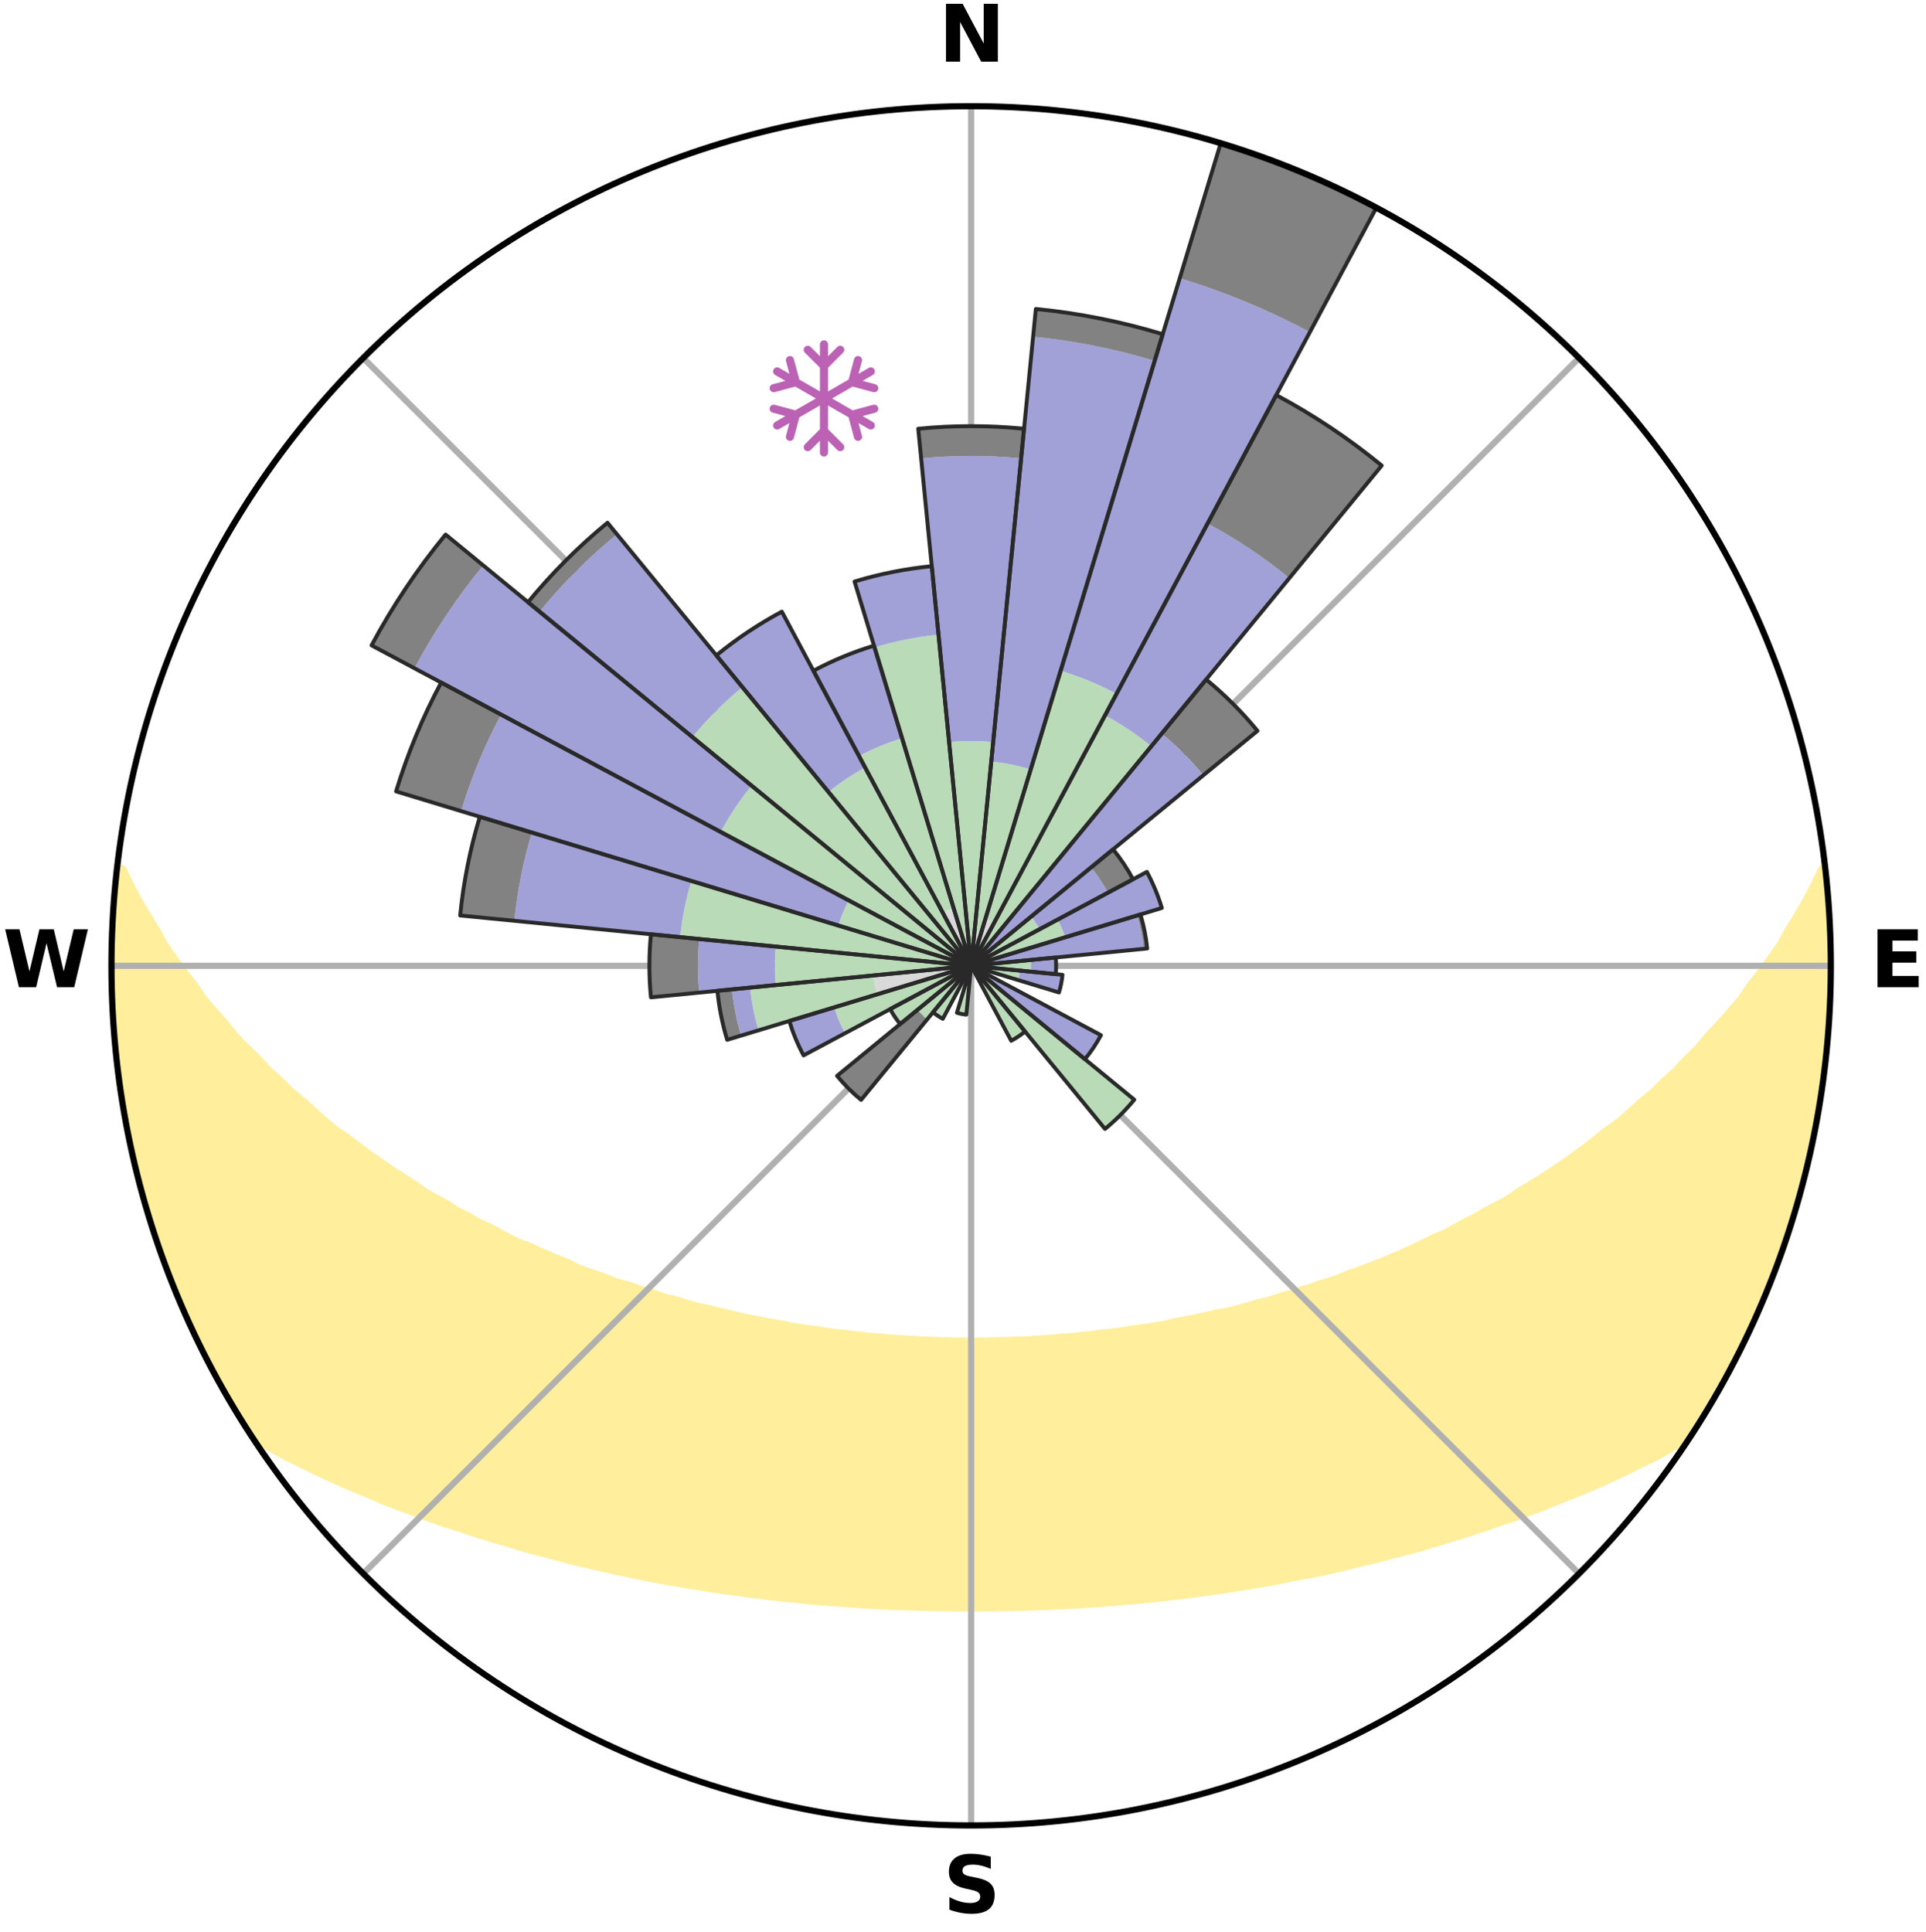 <?xml version="1.0" encoding="utf-8" standalone="no"?>
<!DOCTYPE svg PUBLIC "-//W3C//DTD SVG 1.1//EN"
  "http://www.w3.org/Graphics/SVG/1.1/DTD/svg11.dtd">
<svg xmlns:xlink="http://www.w3.org/1999/xlink" width="248.41pt" height="249.158pt" viewBox="0 0 248.41 249.158" xmlns="http://www.w3.org/2000/svg" version="1.1">
 <title>Ski Rose for Dartmouth Skiway</title>
 <defs>
  <style type="text/css">*{stroke-linejoin: round; stroke-linecap: butt}</style>
 </defs>
 <g id="figure_1">
  <g id="patch_1">
   <path d="M 0 249.158 
L 248.41 249.158 
L 248.41 0 
L 0 0 
z
" style="fill: #ffffff"/>
  </g>
  <g id="axes_1">
   <g id="patch_2">
    <path d="M 236.135 124.579 
C 236.135 110.018 233.267 95.599 227.695 82.147 
C 222.122 68.695 213.955 56.471 203.659 46.175 
C 193.363 35.879 181.139 27.711 167.687 22.139 
C 154.235 16.567 139.815 13.699 125.255 13.699 
C 110.694 13.699 96.275 16.567 82.823 22.139 
C 69.371 27.711 57.147 35.879 46.851 46.175 
C 36.555 56.471 28.387 68.695 22.815 82.147 
C 17.243 95.599 14.375 110.018 14.375 124.579 
C 14.375 139.14 17.243 153.559 22.815 167.011 
C 28.387 180.463 36.555 192.687 46.851 202.983 
C 57.147 213.279 69.371 221.447 82.823 227.019 
C 96.275 232.591 110.694 235.459 125.255 235.459 
C 139.815 235.459 154.235 232.591 167.687 227.019 
C 181.139 221.447 193.363 213.279 203.659 202.983 
C 213.955 192.687 222.122 180.463 227.695 167.011 
C 233.267 153.559 236.135 139.14 236.135 124.579 
M 125.255 124.579 
C 125.255 124.579 125.255 124.579 125.255 124.579 
C 125.255 124.579 125.255 124.579 125.255 124.579 
C 125.255 124.579 125.255 124.579 125.255 124.579 
C 125.255 124.579 125.255 124.579 125.255 124.579 
C 125.255 124.579 125.255 124.579 125.255 124.579 
C 125.255 124.579 125.255 124.579 125.255 124.579 
C 125.255 124.579 125.255 124.579 125.255 124.579 
C 125.255 124.579 125.255 124.579 125.255 124.579 
C 125.255 124.579 125.255 124.579 125.255 124.579 
C 125.255 124.579 125.255 124.579 125.255 124.579 
C 125.255 124.579 125.255 124.579 125.255 124.579 
C 125.255 124.579 125.255 124.579 125.255 124.579 
C 125.255 124.579 125.255 124.579 125.255 124.579 
C 125.255 124.579 125.255 124.579 125.255 124.579 
C 125.255 124.579 125.255 124.579 125.255 124.579 
C 125.255 124.579 125.255 124.579 125.255 124.579 
z
" style="fill: #ffffff"/>
   </g>
   <g id="PolyCollection_1">
    <defs>
     <path id="mab7fa85b10" d="M 235.377 -137.126 
L 235.005 -137.084 
L 234.044 -135.054 
L 232.987 -133.058 
L 231.856 -131.099 
L 230.667 -129.181 
L 229.648 -127.313 
L 228.371 -125.479 
L 227.056 -123.691 
L 225.706 -121.949 
L 224.545 -120.244 
L 223.134 -118.593 
L 221.696 -116.989 
L 220.233 -115.434 
L 218.965 -113.902 
L 217.457 -112.44 
L 216.147 -110.995 
L 214.6 -109.628 
L 213.253 -108.27 
L 211.675 -106.997 
L 210.296 -105.726 
L 208.904 -104.497 
L 207.291 -103.363 
L 205.876 -102.221 
L 204.451 -101.12 
L 203.018 -100.06 
L 201.578 -99.042 
L 200.132 -98.063 
L 198.682 -97.126 
L 197.229 -96.228 
L 195.774 -95.369 
L 194.504 -94.469 
L 193.046 -93.685 
L 191.59 -92.939 
L 190.315 -92.142 
L 188.863 -91.467 
L 187.587 -90.735 
L 186.312 -90.035 
L 184.873 -89.462 
L 183.603 -88.823 
L 182.336 -88.214 
L 181.073 -87.634 
L 179.814 -87.082 
L 178.56 -86.557 
L 177.311 -86.059 
L 176.07 -85.587 
L 174.835 -85.141 
L 173.609 -84.719 
L 172.519 -84.212 
L 171.306 -83.836 
L 170.104 -83.483 
L 169.027 -83.04 
L 167.842 -82.729 
L 166.776 -82.327 
L 165.609 -82.054 
L 164.556 -81.69 
L 163.507 -81.343 
L 162.369 -81.123 
L 161.335 -80.811 
L 160.305 -80.514 
L 159.282 -80.234 
L 158.265 -79.968 
L 157.18 -79.822 
L 156.179 -79.584 
L 155.185 -79.359 
L 154.198 -79.147 
L 153.218 -78.948 
L 152.245 -78.76 
L 151.278 -78.582 
L 150.37 -78.323 
L 149.414 -78.169 
L 148.466 -78.024 
L 147.525 -77.888 
L 146.591 -77.761 
L 145.664 -77.641 
L 144.776 -77.451 
L 143.859 -77.349 
L 142.949 -77.253 
L 142.046 -77.163 
L 141.17 -77.013 
L 140.276 -76.937 
L 139.388 -76.866 
L 138.521 -76.743 
L 137.641 -76.684 
L 136.767 -76.628 
L 135.907 -76.53 
L 135.04 -76.484 
L 134.184 -76.403 
L 133.323 -76.367 
L 132.47 -76.301 
L 131.614 -76.273 
L 130.762 -76.247 
L 129.913 -76.202 
L 129.064 -76.183 
L 128.217 -76.154 
L 127.37 -76.142 
L 126.524 -76.126 
L 125.678 -76.121 
L 124.832 -76.121 
L 123.986 -76.132 
L 123.14 -76.144 
L 122.293 -76.157 
L 121.446 -76.187 
L 120.597 -76.207 
L 119.749 -76.252 
L 118.896 -76.279 
L 118.045 -76.34 
L 117.188 -76.375 
L 116.335 -76.45 
L 115.472 -76.494 
L 114.605 -76.541 
L 113.746 -76.639 
L 112.871 -76.696 
L 111.992 -76.756 
L 111.126 -76.88 
L 110.238 -76.952 
L 109.367 -77.094 
L 108.47 -77.179 
L 107.567 -77.27 
L 106.657 -77.367 
L 105.774 -77.547 
L 104.854 -77.66 
L 103.928 -77.781 
L 102.994 -77.909 
L 102.054 -78.045 
L 101.154 -78.281 
L 100.202 -78.438 
L 99.244 -78.605 
L 98.279 -78.783 
L 97.307 -78.972 
L 96.327 -79.172 
L 95.341 -79.384 
L 94.348 -79.609 
L 93.348 -79.848 
L 92.342 -80.1 
L 91.33 -80.367 
L 90.226 -80.542 
L 89.198 -80.838 
L 88.164 -81.151 
L 87.125 -81.481 
L 85.98 -81.718 
L 84.927 -82.083 
L 83.87 -82.466 
L 82.697 -82.758 
L 81.629 -83.18 
L 80.438 -83.512 
L 79.236 -83.865 
L 78.153 -84.35 
L 76.936 -84.748 
L 75.711 -85.17 
L 74.478 -85.617 
L 73.381 -86.194 
L 72.138 -86.691 
L 70.889 -87.214 
L 69.635 -87.765 
L 68.376 -88.343 
L 66.953 -88.852 
L 65.685 -89.49 
L 64.416 -90.158 
L 63.145 -90.856 
L 61.7 -91.495 
L 60.427 -92.257 
L 58.976 -92.966 
L 57.705 -93.795 
L 56.251 -94.576 
L 54.797 -95.395 
L 53.536 -96.328 
L 52.087 -97.223 
L 50.641 -98.157 
L 49.199 -99.131 
L 47.763 -100.146 
L 46.334 -101.202 
L 44.914 -102.298 
L 43.295 -103.383 
L 41.894 -104.566 
L 40.505 -105.79 
L 39.129 -107.057 
L 37.556 -108.325 
L 36.211 -109.678 
L 34.669 -111.041 
L 33.361 -112.481 
L 31.856 -113.938 
L 30.372 -115.443 
L 29.131 -117.014 
L 27.696 -118.612 
L 26.288 -120.258 
L 25.128 -121.957 
L 23.78 -123.694 
L 22.467 -125.476 
L 21.19 -127.304 
L 20.171 -129.167 
L 18.981 -131.079 
L 17.846 -133.032 
L 16.78 -135.024 
L 15.804 -137.049 
L 15.204 -137.118 
L 15.204 -137.118 
L 14.927 -135.202 
L 14.72 -133.278 
L 14.693 -131.341 
L 14.513 -129.414 
L 14.552 -127.478 
L 14.437 -125.546 
L 14.396 -123.612 
L 14.489 -121.679 
L 14.513 -119.744 
L 14.711 -117.818 
L 14.754 -115.882 
L 15.013 -113.964 
L 15.118 -112.031 
L 15.436 -110.121 
L 15.601 -108.191 
L 16.032 -106.301 
L 16.259 -104.378 
L 16.696 -102.492 
L 17.041 -100.589 
L 17.48 -98.705 
L 18.004 -96.842 
L 18.445 -94.958 
L 18.969 -93.096 
L 19.582 -91.26 
L 20.118 -89.401 
L 20.791 -87.586 
L 21.431 -85.761 
L 22.102 -83.946 
L 22.864 -82.167 
L 23.599 -80.378 
L 24.425 -78.628 
L 25.187 -76.849 
L 26.027 -75.106 
L 26.908 -73.383 
L 27.833 -71.683 
L 28.773 -69.992 
L 29.749 -68.322 
L 30.721 -66.648 
L 31.741 -65.004 
L 32.962 -63.492 
L 34.834 -62.435 
L 36.674 -61.395 
L 38.603 -60.46 
L 40.475 -59.525 
L 42.353 -58.636 
L 44.232 -57.789 
L 46.111 -56.984 
L 47.984 -56.216 
L 49.793 -55.431 
L 51.656 -54.736 
L 53.51 -54.076 
L 55.301 -53.393 
L 57.085 -52.743 
L 58.913 -52.179 
L 60.68 -51.59 
L 62.438 -51.03 
L 64.186 -50.497 
L 65.925 -49.992 
L 67.612 -49.458 
L 69.332 -49.004 
L 71.041 -48.574 
L 72.703 -48.116 
L 74.356 -47.68 
L 76.034 -47.318 
L 77.67 -46.928 
L 79.296 -46.557 
L 80.914 -46.208 
L 82.522 -45.876 
L 84.123 -45.565 
L 85.713 -45.27 
L 87.295 -44.995 
L 88.867 -44.733 
L 90.431 -44.49 
L 91.969 -44.22 
L 93.516 -44.005 
L 95.055 -43.806 
L 96.572 -43.583 
L 98.095 -43.408 
L 99.6 -43.213 
L 101.1 -43.033 
L 102.603 -42.898 
L 104.091 -42.743 
L 105.574 -42.602 
L 107.057 -42.495 
L 108.531 -42.377 
L 110 -42.27 
L 111.465 -42.175 
L 112.927 -42.092 
L 114.386 -42.019 
L 115.843 -41.97 
L 117.296 -41.918 
L 118.746 -41.875 
L 120.194 -41.842 
L 121.641 -41.819 
L 123.087 -41.806 
L 124.532 -41.803 
L 125.977 -41.801 
L 127.422 -41.804 
L 128.868 -41.816 
L 130.315 -41.839 
L 131.764 -41.872 
L 133.215 -41.915 
L 134.667 -41.968 
L 136.122 -42.032 
L 137.583 -42.091 
L 139.045 -42.175 
L 140.51 -42.269 
L 141.979 -42.376 
L 143.453 -42.494 
L 144.937 -42.596 
L 146.421 -42.737 
L 147.909 -42.892 
L 149.409 -43.035 
L 150.91 -43.21 
L 152.416 -43.404 
L 153.94 -43.576 
L 155.457 -43.799 
L 156.995 -44.001 
L 158.544 -44.213 
L 160.082 -44.482 
L 161.645 -44.728 
L 163.218 -44.987 
L 164.799 -45.265 
L 166.366 -45.605 
L 167.965 -45.916 
L 169.6 -46.199 
L 171.217 -46.551 
L 172.845 -46.919 
L 174.479 -47.312 
L 176.124 -47.724 
L 177.812 -48.107 
L 179.473 -48.568 
L 181.182 -48.997 
L 182.903 -49.451 
L 184.591 -49.983 
L 186.331 -50.488 
L 188.08 -51.02 
L 189.838 -51.581 
L 191.605 -52.17 
L 193.38 -52.79 
L 195.216 -53.386 
L 197.007 -54.069 
L 198.863 -54.728 
L 200.666 -55.477 
L 202.533 -56.209 
L 204.409 -56.975 
L 206.286 -57.783 
L 208.167 -58.628 
L 210.044 -59.518 
L 211.918 -60.452 
L 213.847 -61.387 
L 215.684 -62.429 
L 217.556 -63.486 
L 218.766 -65.006 
L 219.795 -66.645 
L 220.786 -68.307 
L 221.739 -69.991 
L 222.656 -71.694 
L 223.603 -73.382 
L 224.435 -75.13 
L 225.304 -76.858 
L 226.124 -78.61 
L 226.891 -80.386 
L 227.609 -82.183 
L 228.402 -83.948 
L 229.011 -85.786 
L 229.735 -87.581 
L 230.347 -89.416 
L 230.97 -91.247 
L 231.547 -93.094 
L 232.079 -94.954 
L 232.565 -96.827 
L 233.006 -98.71 
L 233.403 -100.603 
L 233.872 -102.481 
L 234.247 -104.379 
L 234.515 -106.295 
L 234.872 -108.197 
L 235.109 -110.116 
L 235.392 -112.03 
L 235.5 -113.964 
L 235.754 -115.883 
L 235.784 -117.819 
L 235.963 -119.745 
L 236.068 -121.677 
L 236.025 -123.612 
L 236.06 -125.546 
L 236.062 -127.481 
L 235.914 -129.411 
L 235.884 -131.345 
L 235.785 -133.278 
L 235.541 -135.198 
L 235.377 -137.126 
z
" style="stroke: #ffee9c"/>
    </defs>
    <g clip-path="url(#pd19816b42f)">
     <use xlink:href="#mab7fa85b10" x="0" y="249.158" style="fill: #ffee9c; stroke: #ffee9c"/>
    </g>
   </g>
   <g id="matplotlib.axis_1">
    <g id="xtick_1">
     <g id="line2d_1">
      <path d="M 125.255 124.579 
L 125.255 13.699 
" clip-path="url(#pd19816b42f)" style="fill: none; stroke: #b0b0b0; stroke-width: 0.8; stroke-linecap: square"/>
     </g>
     <g id="text_1">
      <!-- N -->
      <g transform="translate(121.07 7.958) scale(0.1 -0.1)">
       <defs>
        <path id="DejaVuSans-Bold-4e" d="M 588 4666 
L 1931 4666 
L 3628 1466 
L 3628 4666 
L 4769 4666 
L 4769 0 
L 3425 0 
L 1728 3200 
L 1728 0 
L 588 0 
L 588 4666 
z
" transform="scale(0.016)"/>
       </defs>
       <use xlink:href="#DejaVuSans-Bold-4e"/>
      </g>
     </g>
    </g>
    <g id="xtick_2">
     <g id="line2d_2">
      <path d="M 125.255 124.579 
L 203.659 46.175 
" clip-path="url(#pd19816b42f)" style="fill: none; stroke: #b0b0b0; stroke-width: 0.8; stroke-linecap: square"/>
     </g>
    </g>
    <g id="xtick_3">
     <g id="line2d_3">
      <path d="M 125.255 124.579 
L 236.135 124.579 
" clip-path="url(#pd19816b42f)" style="fill: none; stroke: #b0b0b0; stroke-width: 0.8; stroke-linecap: square"/>
     </g>
     <g id="text_2">
      <!-- E -->
      <g transform="translate(241.219 127.338) scale(0.1 -0.1)">
       <defs>
        <path id="DejaVuSans-Bold-45" d="M 588 4666 
L 3834 4666 
L 3834 3756 
L 1791 3756 
L 1791 2888 
L 3713 2888 
L 3713 1978 
L 1791 1978 
L 1791 909 
L 3903 909 
L 3903 0 
L 588 0 
L 588 4666 
z
" transform="scale(0.016)"/>
       </defs>
       <use xlink:href="#DejaVuSans-Bold-45"/>
      </g>
     </g>
    </g>
    <g id="xtick_4">
     <g id="line2d_4">
      <path d="M 125.255 124.579 
L 203.659 202.983 
" clip-path="url(#pd19816b42f)" style="fill: none; stroke: #b0b0b0; stroke-width: 0.8; stroke-linecap: square"/>
     </g>
    </g>
    <g id="xtick_5">
     <g id="line2d_5">
      <path d="M 125.255 124.579 
L 125.255 235.459 
" clip-path="url(#pd19816b42f)" style="fill: none; stroke: #b0b0b0; stroke-width: 0.8; stroke-linecap: square"/>
     </g>
     <g id="text_3">
      <!-- S -->
      <g transform="translate(121.654 246.718) scale(0.1 -0.1)">
       <defs>
        <path id="DejaVuSans-Bold-53" d="M 3834 4519 
L 3834 3531 
Q 3450 3703 3084 3790 
Q 2719 3878 2394 3878 
Q 1963 3878 1756 3759 
Q 1550 3641 1550 3391 
Q 1550 3203 1689 3098 
Q 1828 2994 2194 2919 
L 2706 2816 
Q 3484 2659 3812 2340 
Q 4141 2022 4141 1434 
Q 4141 663 3683 286 
Q 3225 -91 2284 -91 
Q 1841 -91 1394 -6 
Q 947 78 500 244 
L 500 1259 
Q 947 1022 1364 901 
Q 1781 781 2169 781 
Q 2563 781 2772 912 
Q 2981 1044 2981 1288 
Q 2981 1506 2839 1625 
Q 2697 1744 2272 1838 
L 1806 1941 
Q 1106 2091 782 2419 
Q 459 2747 459 3303 
Q 459 4000 909 4375 
Q 1359 4750 2203 4750 
Q 2588 4750 2994 4692 
Q 3400 4634 3834 4519 
z
" transform="scale(0.016)"/>
       </defs>
       <use xlink:href="#DejaVuSans-Bold-53"/>
      </g>
     </g>
    </g>
    <g id="xtick_6">
     <g id="line2d_6">
      <path d="M 125.255 124.579 
L 46.851 202.983 
" clip-path="url(#pd19816b42f)" style="fill: none; stroke: #b0b0b0; stroke-width: 0.8; stroke-linecap: square"/>
     </g>
    </g>
    <g id="xtick_7">
     <g id="line2d_7">
      <path d="M 125.255 124.579 
L 14.375 124.579 
" clip-path="url(#pd19816b42f)" style="fill: none; stroke: #b0b0b0; stroke-width: 0.8; stroke-linecap: square"/>
     </g>
     <g id="text_4">
      <!-- W -->
      <g transform="translate(0.36 127.338) scale(0.1 -0.1)">
       <defs>
        <path id="DejaVuSans-Bold-57" d="M 191 4666 
L 1344 4666 
L 2150 1275 
L 2950 4666 
L 4109 4666 
L 4909 1275 
L 5716 4666 
L 6859 4666 
L 5759 0 
L 4372 0 
L 3525 3547 
L 2688 0 
L 1300 0 
L 191 4666 
z
" transform="scale(0.016)"/>
       </defs>
       <use xlink:href="#DejaVuSans-Bold-57"/>
      </g>
     </g>
    </g>
    <g id="xtick_8">
     <g id="line2d_8">
      <path d="M 125.255 124.579 
L 46.851 46.175 
" clip-path="url(#pd19816b42f)" style="fill: none; stroke: #b0b0b0; stroke-width: 0.8; stroke-linecap: square"/>
     </g>
    </g>
   </g>
   <g id="matplotlib.axis_2"/>
   <g id="patch_3">
    <path d="M 125.255 124.579 
C 125.255 124.579 125.255 124.579 125.255 124.579 
C 125.255 124.579 125.255 124.579 125.255 124.579 
L 125.255 124.579 
C 125.255 124.579 125.255 124.579 125.255 124.579 
C 125.255 124.579 125.255 124.579 125.255 124.579 
z
" clip-path="url(#pd19816b42f)" style="fill: #d9d9d9"/>
   </g>
   <g id="patch_4">
    <path d="M 125.255 124.579 
C 125.255 124.579 125.255 124.579 125.255 124.579 
C 125.255 124.579 125.255 124.579 125.255 124.579 
L 126.554 120.297 
C 126.414 120.254 126.271 120.219 126.128 120.19 
C 125.984 120.162 125.839 120.14 125.693 120.126 
z
" clip-path="url(#pd19816b42f)" style="fill: #d9d9d9"/>
   </g>
   <g id="patch_5">
    <path d="M 125.255 124.579 
C 125.255 124.579 125.255 124.579 125.255 124.579 
C 125.255 124.579 125.255 124.579 125.255 124.579 
L 128.238 118.998 
C 128.055 118.9 127.868 118.812 127.677 118.733 
C 127.485 118.653 127.29 118.583 127.092 118.523 
z
" clip-path="url(#pd19816b42f)" style="fill: #d9d9d9"/>
   </g>
   <g id="patch_6">
    <path d="M 125.255 124.579 
C 125.255 124.579 125.255 124.579 125.255 124.579 
C 125.255 124.579 125.255 124.579 125.255 124.579 
L 125.255 124.579 
C 125.255 124.579 125.255 124.579 125.255 124.579 
C 125.255 124.579 125.255 124.579 125.255 124.579 
z
" clip-path="url(#pd19816b42f)" style="fill: #d9d9d9"/>
   </g>
   <g id="patch_7">
    <path d="M 125.255 124.579 
C 125.255 124.579 125.255 124.579 125.255 124.579 
C 125.255 124.579 125.255 124.579 125.255 124.579 
L 125.255 124.579 
C 125.255 124.579 125.255 124.579 125.255 124.579 
C 125.255 124.579 125.255 124.579 125.255 124.579 
z
" clip-path="url(#pd19816b42f)" style="fill: #d9d9d9"/>
   </g>
   <g id="patch_8">
    <path d="M 125.255 124.579 
C 125.255 124.579 125.255 124.579 125.255 124.579 
C 125.255 124.579 125.255 124.579 125.255 124.579 
L 125.255 124.579 
C 125.255 124.579 125.255 124.579 125.255 124.579 
C 125.255 124.579 125.255 124.579 125.255 124.579 
z
" clip-path="url(#pd19816b42f)" style="fill: #d9d9d9"/>
   </g>
   <g id="patch_9">
    <path d="M 125.255 124.579 
C 125.255 124.579 125.255 124.579 125.255 124.579 
C 125.255 124.579 125.255 124.579 125.255 124.579 
L 125.255 124.579 
C 125.255 124.579 125.255 124.579 125.255 124.579 
C 125.255 124.579 125.255 124.579 125.255 124.579 
z
" clip-path="url(#pd19816b42f)" style="fill: #d9d9d9"/>
   </g>
   <g id="patch_10">
    <path d="M 125.255 124.579 
C 125.255 124.579 125.255 124.579 125.255 124.579 
C 125.255 124.579 125.255 124.579 125.255 124.579 
L 125.255 124.579 
C 125.255 124.579 125.255 124.579 125.255 124.579 
C 125.255 124.579 125.255 124.579 125.255 124.579 
z
" clip-path="url(#pd19816b42f)" style="fill: #d9d9d9"/>
   </g>
   <g id="patch_11">
    <path d="M 125.255 124.579 
C 125.255 124.579 125.255 124.579 125.255 124.579 
C 125.255 124.579 125.255 124.579 125.255 124.579 
L 125.255 124.579 
C 125.255 124.579 125.255 124.579 125.255 124.579 
C 125.255 124.579 125.255 124.579 125.255 124.579 
z
" clip-path="url(#pd19816b42f)" style="fill: #d9d9d9"/>
   </g>
   <g id="patch_12">
    <path d="M 125.255 124.579 
C 125.255 124.579 125.255 124.579 125.255 124.579 
C 125.255 124.579 125.255 124.579 125.255 124.579 
L 125.255 124.579 
C 125.255 124.579 125.255 124.579 125.255 124.579 
C 125.255 124.579 125.255 124.579 125.255 124.579 
z
" clip-path="url(#pd19816b42f)" style="fill: #d9d9d9"/>
   </g>
   <g id="patch_13">
    <path d="M 125.255 124.579 
C 125.255 124.579 125.255 124.579 125.255 124.579 
C 125.255 124.579 125.255 124.579 125.255 124.579 
L 125.255 124.579 
C 125.255 124.579 125.255 124.579 125.255 124.579 
C 125.255 124.579 125.255 124.579 125.255 124.579 
z
" clip-path="url(#pd19816b42f)" style="fill: #d9d9d9"/>
   </g>
   <g id="patch_14">
    <path d="M 125.255 124.579 
C 125.255 124.579 125.255 124.579 125.255 124.579 
C 125.255 124.579 125.255 124.579 125.255 124.579 
L 125.255 124.579 
C 125.255 124.579 125.255 124.579 125.255 124.579 
C 125.255 124.579 125.255 124.579 125.255 124.579 
z
" clip-path="url(#pd19816b42f)" style="fill: #d9d9d9"/>
   </g>
   <g id="patch_15">
    <path d="M 125.255 124.579 
C 125.255 124.579 125.255 124.579 125.255 124.579 
C 125.255 124.579 125.255 124.579 125.255 124.579 
L 125.255 124.579 
C 125.255 124.579 125.255 124.579 125.255 124.579 
C 125.255 124.579 125.255 124.579 125.255 124.579 
z
" clip-path="url(#pd19816b42f)" style="fill: #d9d9d9"/>
   </g>
   <g id="patch_16">
    <path d="M 125.255 124.579 
C 125.255 124.579 125.255 124.579 125.255 124.579 
C 125.255 124.579 125.255 124.579 125.255 124.579 
L 125.255 124.579 
C 125.255 124.579 125.255 124.579 125.255 124.579 
C 125.255 124.579 125.255 124.579 125.255 124.579 
z
" clip-path="url(#pd19816b42f)" style="fill: #d9d9d9"/>
   </g>
   <g id="patch_17">
    <path d="M 125.255 124.579 
C 125.255 124.579 125.255 124.579 125.255 124.579 
C 125.255 124.579 125.255 124.579 125.255 124.579 
L 125.255 124.579 
C 125.255 124.579 125.255 124.579 125.255 124.579 
C 125.255 124.579 125.255 124.579 125.255 124.579 
z
" clip-path="url(#pd19816b42f)" style="fill: #d9d9d9"/>
   </g>
   <g id="patch_18">
    <path d="M 125.255 124.579 
C 125.255 124.579 125.255 124.579 125.255 124.579 
C 125.255 124.579 125.255 124.579 125.255 124.579 
L 125.255 124.579 
C 125.255 124.579 125.255 124.579 125.255 124.579 
C 125.255 124.579 125.255 124.579 125.255 124.579 
z
" clip-path="url(#pd19816b42f)" style="fill: #d9d9d9"/>
   </g>
   <g id="patch_19">
    <path d="M 125.255 124.579 
C 125.255 124.579 125.255 124.579 125.255 124.579 
C 125.255 124.579 125.255 124.579 125.255 124.579 
L 125.255 124.579 
C 125.255 124.579 125.255 124.579 125.255 124.579 
C 125.255 124.579 125.255 124.579 125.255 124.579 
z
" clip-path="url(#pd19816b42f)" style="fill: #d9d9d9"/>
   </g>
   <g id="patch_20">
    <path d="M 125.255 124.579 
C 125.255 124.579 125.255 124.579 125.255 124.579 
C 125.255 124.579 125.255 124.579 125.255 124.579 
L 125.255 124.579 
C 125.255 124.579 125.255 124.579 125.255 124.579 
C 125.255 124.579 125.255 124.579 125.255 124.579 
z
" clip-path="url(#pd19816b42f)" style="fill: #d9d9d9"/>
   </g>
   <g id="patch_21">
    <path d="M 125.255 124.579 
C 125.255 124.579 125.255 124.579 125.255 124.579 
C 125.255 124.579 125.255 124.579 125.255 124.579 
L 125.255 124.579 
C 125.255 124.579 125.255 124.579 125.255 124.579 
C 125.255 124.579 125.255 124.579 125.255 124.579 
z
" clip-path="url(#pd19816b42f)" style="fill: #d9d9d9"/>
   </g>
   <g id="patch_22">
    <path d="M 125.255 124.579 
C 125.255 124.579 125.255 124.579 125.255 124.579 
C 125.255 124.579 125.255 124.579 125.255 124.579 
L 125.255 124.579 
C 125.255 124.579 125.255 124.579 125.255 124.579 
C 125.255 124.579 125.255 124.579 125.255 124.579 
z
" clip-path="url(#pd19816b42f)" style="fill: #d9d9d9"/>
   </g>
   <g id="patch_23">
    <path d="M 125.255 124.579 
C 125.255 124.579 125.255 124.579 125.255 124.579 
C 125.255 124.579 125.255 124.579 125.255 124.579 
L 125.255 124.579 
C 125.255 124.579 125.255 124.579 125.255 124.579 
C 125.255 124.579 125.255 124.579 125.255 124.579 
z
" clip-path="url(#pd19816b42f)" style="fill: #d9d9d9"/>
   </g>
   <g id="patch_24">
    <path d="M 125.255 124.579 
C 125.255 124.579 125.255 124.579 125.255 124.579 
C 125.255 124.579 125.255 124.579 125.255 124.579 
L 125.255 124.579 
C 125.255 124.579 125.255 124.579 125.255 124.579 
C 125.255 124.579 125.255 124.579 125.255 124.579 
z
" clip-path="url(#pd19816b42f)" style="fill: #d9d9d9"/>
   </g>
   <g id="patch_25">
    <path d="M 125.255 124.579 
C 125.255 124.579 125.255 124.579 125.255 124.579 
C 125.255 124.579 125.255 124.579 125.255 124.579 
L 125.255 124.579 
C 125.255 124.579 125.255 124.579 125.255 124.579 
C 125.255 124.579 125.255 124.579 125.255 124.579 
z
" clip-path="url(#pd19816b42f)" style="fill: #d9d9d9"/>
   </g>
   <g id="patch_26">
    <path d="M 125.255 124.579 
C 125.255 124.579 125.255 124.579 125.255 124.579 
C 125.255 124.579 125.255 124.579 125.255 124.579 
L 112.659 125.82 
C 112.7 126.232 112.761 126.642 112.842 127.048 
C 112.922 127.455 113.023 127.857 113.143 128.253 
z
" clip-path="url(#pd19816b42f)" style="fill: #d9d9d9"/>
   </g>
   <g id="patch_27">
    <path d="M 125.255 124.579 
C 125.255 124.579 125.255 124.579 125.255 124.579 
C 125.255 124.579 125.255 124.579 125.255 124.579 
L 125.255 124.579 
C 125.255 124.579 125.255 124.579 125.255 124.579 
C 125.255 124.579 125.255 124.579 125.255 124.579 
z
" clip-path="url(#pd19816b42f)" style="fill: #d9d9d9"/>
   </g>
   <g id="patch_28">
    <path d="M 125.255 124.579 
C 125.255 124.579 125.255 124.579 125.255 124.579 
C 125.255 124.579 125.255 124.579 125.255 124.579 
L 125.255 124.579 
C 125.255 124.579 125.255 124.579 125.255 124.579 
C 125.255 124.579 125.255 124.579 125.255 124.579 
z
" clip-path="url(#pd19816b42f)" style="fill: #d9d9d9"/>
   </g>
   <g id="patch_29">
    <path d="M 125.255 124.579 
C 125.255 124.579 125.255 124.579 125.255 124.579 
C 125.255 124.579 125.255 124.579 125.255 124.579 
L 125.255 124.579 
C 125.255 124.579 125.255 124.579 125.255 124.579 
C 125.255 124.579 125.255 124.579 125.255 124.579 
z
" clip-path="url(#pd19816b42f)" style="fill: #d9d9d9"/>
   </g>
   <g id="patch_30">
    <path d="M 125.255 124.579 
C 125.255 124.579 125.255 124.579 125.255 124.579 
C 125.255 124.579 125.255 124.579 125.255 124.579 
L 125.255 124.579 
C 125.255 124.579 125.255 124.579 125.255 124.579 
C 125.255 124.579 125.255 124.579 125.255 124.579 
z
" clip-path="url(#pd19816b42f)" style="fill: #d9d9d9"/>
   </g>
   <g id="patch_31">
    <path d="M 125.255 124.579 
C 125.255 124.579 125.255 124.579 125.255 124.579 
C 125.255 124.579 125.255 124.579 125.255 124.579 
L 125.255 124.579 
C 125.255 124.579 125.255 124.579 125.255 124.579 
C 125.255 124.579 125.255 124.579 125.255 124.579 
z
" clip-path="url(#pd19816b42f)" style="fill: #d9d9d9"/>
   </g>
   <g id="patch_32">
    <path d="M 125.255 124.579 
C 125.255 124.579 125.255 124.579 125.255 124.579 
C 125.255 124.579 125.255 124.579 125.255 124.579 
L 125.255 124.579 
C 125.255 124.579 125.255 124.579 125.255 124.579 
C 125.255 124.579 125.255 124.579 125.255 124.579 
z
" clip-path="url(#pd19816b42f)" style="fill: #d9d9d9"/>
   </g>
   <g id="patch_33">
    <path d="M 125.255 124.579 
C 125.255 124.579 125.255 124.579 125.255 124.579 
C 125.255 124.579 125.255 124.579 125.255 124.579 
L 123.005 117.162 
C 122.762 117.236 122.523 117.321 122.289 117.419 
C 122.054 117.516 121.825 117.624 121.601 117.744 
z
" clip-path="url(#pd19816b42f)" style="fill: #d9d9d9"/>
   </g>
   <g id="patch_34">
    <path d="M 125.255 124.579 
C 125.255 124.579 125.255 124.579 125.255 124.579 
C 125.255 124.579 125.255 124.579 125.255 124.579 
L 125.255 124.579 
C 125.255 124.579 125.255 124.579 125.255 124.579 
C 125.255 124.579 125.255 124.579 125.255 124.579 
z
" clip-path="url(#pd19816b42f)" style="fill: #d9d9d9"/>
   </g>
   <g id="patch_35">
    <path d="M 125.255 124.579 
C 125.255 124.579 125.255 124.579 125.255 124.579 
C 125.255 124.579 125.255 124.579 125.255 124.579 
L 128.097 95.719 
C 127.153 95.626 126.204 95.579 125.255 95.579 
C 124.306 95.579 123.357 95.626 122.412 95.719 
z
" clip-path="url(#pd19816b42f)" style="fill: #badbb8"/>
   </g>
   <g id="patch_36">
    <path d="M 125.693 120.126 
C 125.839 120.14 125.984 120.162 126.128 120.19 
C 126.271 120.219 126.414 120.254 126.554 120.297 
L 132.94 99.246 
C 132.11 98.994 131.269 98.784 130.419 98.615 
C 129.57 98.446 128.712 98.318 127.85 98.234 
z
" clip-path="url(#pd19816b42f)" style="fill: #badbb8"/>
   </g>
   <g id="patch_37">
    <path d="M 127.092 118.523 
C 127.29 118.583 127.485 118.653 127.677 118.733 
C 127.868 118.812 128.055 118.9 128.238 118.998 
L 144.003 89.503 
C 142.855 88.889 141.678 88.332 140.475 87.834 
C 139.272 87.336 138.046 86.897 136.8 86.519 
z
" clip-path="url(#pd19816b42f)" style="fill: #badbb8"/>
   </g>
   <g id="patch_38">
    <path d="M 125.255 124.579 
C 125.255 124.579 125.255 124.579 125.255 124.579 
C 125.255 124.579 125.255 124.579 125.255 124.579 
L 148.491 96.266 
C 147.564 95.505 146.601 94.791 145.604 94.124 
C 144.607 93.458 143.578 92.842 142.521 92.277 
z
" clip-path="url(#pd19816b42f)" style="fill: #badbb8"/>
   </g>
   <g id="patch_39">
    <path d="M 125.255 124.579 
C 125.255 124.579 125.255 124.579 125.255 124.579 
C 125.255 124.579 125.255 124.579 125.255 124.579 
L 125.255 124.579 
C 125.255 124.579 125.255 124.579 125.255 124.579 
C 125.255 124.579 125.255 124.579 125.255 124.579 
z
" clip-path="url(#pd19816b42f)" style="fill: #badbb8"/>
   </g>
   <g id="patch_40">
    <path d="M 125.255 124.579 
C 125.255 124.579 125.255 124.579 125.255 124.579 
C 125.255 124.579 125.255 124.579 125.255 124.579 
L 134.079 119.862 
C 133.925 119.574 133.756 119.292 133.574 119.02 
C 133.392 118.748 133.197 118.485 132.989 118.231 
z
" clip-path="url(#pd19816b42f)" style="fill: #badbb8"/>
   </g>
   <g id="patch_41">
    <path d="M 125.255 124.579 
C 125.255 124.579 125.255 124.579 125.255 124.579 
C 125.255 124.579 125.255 124.579 125.255 124.579 
L 137.366 120.905 
C 137.246 120.509 137.106 120.118 136.948 119.736 
C 136.789 119.353 136.612 118.978 136.417 118.613 
z
" clip-path="url(#pd19816b42f)" style="fill: #badbb8"/>
   </g>
   <g id="patch_42">
    <path d="M 125.255 124.579 
C 125.255 124.579 125.255 124.579 125.255 124.579 
C 125.255 124.579 125.255 124.579 125.255 124.579 
L 125.255 124.579 
C 125.255 124.579 125.255 124.579 125.255 124.579 
C 125.255 124.579 125.255 124.579 125.255 124.579 
z
" clip-path="url(#pd19816b42f)" style="fill: #badbb8"/>
   </g>
   <g id="patch_43">
    <path d="M 125.255 124.579 
C 125.255 124.579 125.255 124.579 125.255 124.579 
C 125.255 124.579 125.255 124.579 125.255 124.579 
L 132.968 125.339 
C 132.993 125.086 133.005 124.833 133.005 124.579 
C 133.005 124.325 132.993 124.072 132.968 123.819 
z
" clip-path="url(#pd19816b42f)" style="fill: #badbb8"/>
   </g>
   <g id="patch_44">
    <path d="M 125.255 124.579 
C 125.255 124.579 125.255 124.579 125.255 124.579 
C 125.255 124.579 125.255 124.579 125.255 124.579 
L 131.311 126.416 
C 131.371 126.218 131.421 126.017 131.462 125.814 
C 131.502 125.61 131.532 125.405 131.553 125.199 
z
" clip-path="url(#pd19816b42f)" style="fill: #badbb8"/>
   </g>
   <g id="patch_45">
    <path d="M 125.255 124.579 
C 125.255 124.579 125.255 124.579 125.255 124.579 
C 125.255 124.579 125.255 124.579 125.255 124.579 
L 125.255 124.579 
C 125.255 124.579 125.255 124.579 125.255 124.579 
C 125.255 124.579 125.255 124.579 125.255 124.579 
z
" clip-path="url(#pd19816b42f)" style="fill: #badbb8"/>
   </g>
   <g id="patch_46">
    <path d="M 125.255 124.579 
C 125.255 124.579 125.255 124.579 125.255 124.579 
C 125.255 124.579 125.255 124.579 125.255 124.579 
L 125.255 124.579 
C 125.255 124.579 125.255 124.579 125.255 124.579 
C 125.255 124.579 125.255 124.579 125.255 124.579 
z
" clip-path="url(#pd19816b42f)" style="fill: #badbb8"/>
   </g>
   <g id="patch_47">
    <path d="M 125.255 124.579 
C 125.255 124.579 125.255 124.579 125.255 124.579 
C 125.255 124.579 125.255 124.579 125.255 124.579 
L 142.522 145.62 
C 143.211 145.054 143.872 144.456 144.501 143.826 
C 145.131 143.196 145.73 142.535 146.295 141.847 
z
" clip-path="url(#pd19816b42f)" style="fill: #badbb8"/>
   </g>
   <g id="patch_48">
    <path d="M 125.255 124.579 
C 125.255 124.579 125.255 124.579 125.255 124.579 
C 125.255 124.579 125.255 124.579 125.255 124.579 
L 130.422 134.246 
C 130.738 134.077 131.046 133.892 131.344 133.693 
C 131.643 133.493 131.931 133.28 132.208 133.052 
z
" clip-path="url(#pd19816b42f)" style="fill: #badbb8"/>
   </g>
   <g id="patch_49">
    <path d="M 125.255 124.579 
C 125.255 124.579 125.255 124.579 125.255 124.579 
C 125.255 124.579 125.255 124.579 125.255 124.579 
L 125.255 124.579 
C 125.255 124.579 125.255 124.579 125.255 124.579 
C 125.255 124.579 125.255 124.579 125.255 124.579 
z
" clip-path="url(#pd19816b42f)" style="fill: #badbb8"/>
   </g>
   <g id="patch_50">
    <path d="M 125.255 124.579 
C 125.255 124.579 125.255 124.579 125.255 124.579 
C 125.255 124.579 125.255 124.579 125.255 124.579 
L 125.255 124.579 
C 125.255 124.579 125.255 124.579 125.255 124.579 
C 125.255 124.579 125.255 124.579 125.255 124.579 
z
" clip-path="url(#pd19816b42f)" style="fill: #badbb8"/>
   </g>
   <g id="patch_51">
    <path d="M 125.255 124.579 
C 125.255 124.579 125.255 124.579 125.255 124.579 
C 125.255 124.579 125.255 124.579 125.255 124.579 
L 125.255 124.579 
C 125.255 124.579 125.255 124.579 125.255 124.579 
C 125.255 124.579 125.255 124.579 125.255 124.579 
z
" clip-path="url(#pd19816b42f)" style="fill: #badbb8"/>
   </g>
   <g id="patch_52">
    <path d="M 125.255 124.579 
C 125.255 124.579 125.255 124.579 125.255 124.579 
C 125.255 124.579 125.255 124.579 125.255 124.579 
L 123.418 130.635 
C 123.616 130.695 123.817 130.745 124.02 130.786 
C 124.223 130.826 124.428 130.857 124.635 130.877 
z
" clip-path="url(#pd19816b42f)" style="fill: #badbb8"/>
   </g>
   <g id="patch_53">
    <path d="M 125.255 124.579 
C 125.255 124.579 125.255 124.579 125.255 124.579 
C 125.255 124.579 125.255 124.579 125.255 124.579 
L 125.255 124.579 
C 125.255 124.579 125.255 124.579 125.255 124.579 
C 125.255 124.579 125.255 124.579 125.255 124.579 
z
" clip-path="url(#pd19816b42f)" style="fill: #badbb8"/>
   </g>
   <g id="patch_54">
    <path d="M 125.255 124.579 
C 125.255 124.579 125.255 124.579 125.255 124.579 
C 125.255 124.579 125.255 124.579 125.255 124.579 
L 120.338 130.57 
C 120.534 130.731 120.738 130.882 120.949 131.023 
C 121.16 131.164 121.378 131.295 121.601 131.414 
z
" clip-path="url(#pd19816b42f)" style="fill: #badbb8"/>
   </g>
   <g id="patch_55">
    <path d="M 125.255 124.579 
C 125.255 124.579 125.255 124.579 125.255 124.579 
C 125.255 124.579 125.255 124.579 125.255 124.579 
L 118.337 130.257 
C 118.523 130.483 118.719 130.7 118.927 130.907 
C 119.134 131.114 119.351 131.311 119.577 131.497 
z
" clip-path="url(#pd19816b42f)" style="fill: #badbb8"/>
   </g>
   <g id="patch_56">
    <path d="M 125.255 124.579 
C 125.255 124.579 125.255 124.579 125.255 124.579 
C 125.255 124.579 125.255 124.579 125.255 124.579 
L 114.814 130.16 
C 114.996 130.502 115.196 130.834 115.411 131.157 
C 115.626 131.479 115.857 131.79 116.103 132.09 
z
" clip-path="url(#pd19816b42f)" style="fill: #badbb8"/>
   </g>
   <g id="patch_57">
    <path d="M 125.255 124.579 
C 125.255 124.579 125.255 124.579 125.255 124.579 
C 125.255 124.579 125.255 124.579 125.255 124.579 
L 107.599 129.935 
C 107.775 130.513 107.978 131.082 108.209 131.64 
C 108.44 132.197 108.699 132.744 108.984 133.276 
z
" clip-path="url(#pd19816b42f)" style="fill: #badbb8"/>
   </g>
   <g id="patch_58">
    <path d="M 113.143 128.253 
C 113.023 127.857 112.922 127.455 112.842 127.048 
C 112.761 126.642 112.7 126.232 112.659 125.82 
L 96.74 127.387 
C 96.832 128.321 96.97 129.249 97.153 130.169 
C 97.336 131.089 97.564 131.999 97.836 132.896 
z
" clip-path="url(#pd19816b42f)" style="fill: #badbb8"/>
   </g>
   <g id="patch_59">
    <path d="M 125.255 124.579 
C 125.255 124.579 125.255 124.579 125.255 124.579 
C 125.255 124.579 125.255 124.579 125.255 124.579 
L 100.064 122.098 
C 99.982 122.922 99.942 123.751 99.942 124.579 
C 99.942 125.408 99.982 126.236 100.064 127.06 
z
" clip-path="url(#pd19816b42f)" style="fill: #badbb8"/>
   </g>
   <g id="patch_60">
    <path d="M 125.255 124.579 
C 125.255 124.579 125.255 124.579 125.255 124.579 
C 125.255 124.579 125.255 124.579 125.255 124.579 
L 89.173 113.634 
C 88.815 114.815 88.515 116.013 88.274 117.223 
C 88.034 118.434 87.852 119.655 87.731 120.883 
z
" clip-path="url(#pd19816b42f)" style="fill: #badbb8"/>
   </g>
   <g id="patch_61">
    <path d="M 125.255 124.579 
C 125.255 124.579 125.255 124.579 125.255 124.579 
C 125.255 124.579 125.255 124.579 125.255 124.579 
L 109.469 116.142 
C 109.193 116.658 108.943 117.188 108.718 117.729 
C 108.494 118.271 108.297 118.823 108.127 119.383 
z
" clip-path="url(#pd19816b42f)" style="fill: #badbb8"/>
   </g>
   <g id="patch_62">
    <path d="M 125.255 124.579 
C 125.255 124.579 125.255 124.579 125.255 124.579 
C 125.255 124.579 125.255 124.579 125.255 124.579 
L 96.941 101.343 
C 96.181 102.27 95.466 103.233 94.8 104.23 
C 94.134 105.227 93.517 106.256 92.952 107.313 
z
" clip-path="url(#pd19816b42f)" style="fill: #badbb8"/>
   </g>
   <g id="patch_63">
    <path d="M 125.255 124.579 
C 125.255 124.579 125.255 124.579 125.255 124.579 
C 125.255 124.579 125.255 124.579 125.255 124.579 
L 95.754 88.632 
C 94.577 89.597 93.449 90.62 92.372 91.696 
C 91.296 92.773 90.273 93.901 89.308 95.078 
z
" clip-path="url(#pd19816b42f)" style="fill: #badbb8"/>
   </g>
   <g id="patch_64">
    <path d="M 125.255 124.579 
C 125.255 124.579 125.255 124.579 125.255 124.579 
C 125.255 124.579 125.255 124.579 125.255 124.579 
L 111.584 99.004 
C 110.747 99.451 109.933 99.939 109.143 100.467 
C 108.354 100.994 107.591 101.56 106.858 102.162 
z
" clip-path="url(#pd19816b42f)" style="fill: #badbb8"/>
   </g>
   <g id="patch_65">
    <path d="M 121.601 117.744 
C 121.825 117.624 122.054 117.516 122.289 117.419 
C 122.523 117.321 122.762 117.236 123.005 117.162 
L 116.35 95.223 
C 115.389 95.514 114.443 95.853 113.515 96.237 
C 112.587 96.621 111.679 97.051 110.794 97.524 
z
" clip-path="url(#pd19816b42f)" style="fill: #badbb8"/>
   </g>
   <g id="patch_66">
    <path d="M 125.255 124.579 
C 125.255 124.579 125.255 124.579 125.255 124.579 
C 125.255 124.579 125.255 124.579 125.255 124.579 
L 121.048 81.865 
C 119.65 82.003 118.259 82.209 116.882 82.483 
C 115.504 82.758 114.14 83.099 112.796 83.507 
z
" clip-path="url(#pd19816b42f)" style="fill: #badbb8"/>
   </g>
   <g id="patch_67">
    <path d="M 122.412 95.719 
C 123.357 95.626 124.306 95.579 125.255 95.579 
C 126.204 95.579 127.153 95.626 128.097 95.719 
L 131.701 59.131 
C 129.559 58.92 127.407 58.814 125.255 58.814 
C 123.102 58.814 120.951 58.92 118.809 59.131 
z
" clip-path="url(#pd19816b42f)" style="fill: #a1a1d8"/>
   </g>
   <g id="patch_68">
    <path d="M 127.85 98.234 
C 128.712 98.318 129.57 98.446 130.419 98.615 
C 131.269 98.784 132.11 98.994 132.94 99.246 
L 148.923 46.556 
C 146.369 45.781 143.779 45.132 141.161 44.612 
C 138.544 44.091 135.902 43.699 133.247 43.438 
z
" clip-path="url(#pd19816b42f)" style="fill: #a1a1d8"/>
   </g>
   <g id="patch_69">
    <path d="M 136.8 86.519 
C 138.046 86.897 139.272 87.336 140.475 87.834 
C 141.678 88.332 142.855 88.889 144.003 89.503 
L 168.945 42.84 
C 166.27 41.41 163.526 40.113 160.723 38.952 
C 157.92 37.791 155.062 36.768 152.159 35.887 
z
" clip-path="url(#pd19816b42f)" style="fill: #a1a1d8"/>
   </g>
   <g id="patch_70">
    <path d="M 142.521 92.277 
C 143.578 92.842 144.607 93.458 145.604 94.124 
C 146.601 94.791 147.564 95.505 148.491 96.266 
L 166.294 74.572 
C 164.657 73.229 162.956 71.967 161.195 70.791 
C 159.435 69.614 157.617 68.525 155.75 67.527 
z
" clip-path="url(#pd19816b42f)" style="fill: #a1a1d8"/>
   </g>
   <g id="patch_71">
    <path d="M 125.255 124.579 
C 125.255 124.579 125.255 124.579 125.255 124.579 
C 125.255 124.579 125.255 124.579 125.255 124.579 
L 155.211 99.995 
C 154.406 99.014 153.554 98.074 152.657 97.177 
C 151.76 96.28 150.82 95.428 149.839 94.623 
z
" clip-path="url(#pd19816b42f)" style="fill: #a1a1d8"/>
   </g>
   <g id="patch_72">
    <path d="M 132.989 118.231 
C 133.197 118.485 133.392 118.748 133.574 119.02 
C 133.756 119.292 133.925 119.574 134.079 119.862 
L 142.904 115.146 
C 142.595 114.568 142.258 114.006 141.894 113.461 
C 141.53 112.917 141.14 112.39 140.724 111.884 
z
" clip-path="url(#pd19816b42f)" style="fill: #a1a1d8"/>
   </g>
   <g id="patch_73">
    <path d="M 136.417 118.613 
C 136.612 118.978 136.789 119.353 136.948 119.736 
C 137.106 120.118 137.246 120.509 137.366 120.905 
L 149.853 117.117 
C 149.609 116.312 149.326 115.519 149.004 114.742 
C 148.682 113.965 148.322 113.204 147.925 112.462 
z
" clip-path="url(#pd19816b42f)" style="fill: #a1a1d8"/>
   </g>
   <g id="patch_74">
    <path d="M 125.255 124.579 
C 125.255 124.579 125.255 124.579 125.255 124.579 
C 125.255 124.579 125.255 124.579 125.255 124.579 
L 147.521 122.386 
C 147.449 121.657 147.342 120.932 147.199 120.214 
C 147.056 119.496 146.878 118.785 146.665 118.084 
z
" clip-path="url(#pd19816b42f)" style="fill: #a1a1d8"/>
   </g>
   <g id="patch_75">
    <path d="M 132.968 123.819 
C 132.993 124.072 133.005 124.325 133.005 124.579 
C 133.005 124.833 132.993 125.086 132.968 125.339 
L 136.163 125.653 
C 136.198 125.296 136.216 124.938 136.216 124.579 
C 136.216 124.22 136.198 123.862 136.163 123.505 
z
" clip-path="url(#pd19816b42f)" style="fill: #a1a1d8"/>
   </g>
   <g id="patch_76">
    <path d="M 131.553 125.199 
C 131.532 125.405 131.502 125.61 131.462 125.814 
C 131.421 126.017 131.371 126.218 131.311 126.416 
L 136.584 128.016 
C 136.697 127.645 136.791 127.269 136.866 126.889 
C 136.942 126.509 136.999 126.125 137.037 125.739 
z
" clip-path="url(#pd19816b42f)" style="fill: #a1a1d8"/>
   </g>
   <g id="patch_77">
    <path d="M 125.255 124.579 
C 125.255 124.579 125.255 124.579 125.255 124.579 
C 125.255 124.579 125.255 124.579 125.255 124.579 
L 125.255 124.579 
C 125.255 124.579 125.255 124.579 125.255 124.579 
C 125.255 124.579 125.255 124.579 125.255 124.579 
z
" clip-path="url(#pd19816b42f)" style="fill: #a1a1d8"/>
   </g>
   <g id="patch_78">
    <path d="M 125.255 124.579 
C 125.255 124.579 125.255 124.579 125.255 124.579 
C 125.255 124.579 125.255 124.579 125.255 124.579 
L 139.93 136.623 
C 140.324 136.143 140.695 135.643 141.04 135.126 
C 141.385 134.61 141.705 134.076 141.998 133.528 
z
" clip-path="url(#pd19816b42f)" style="fill: #a1a1d8"/>
   </g>
   <g id="patch_79">
    <path d="M 146.295 141.847 
C 145.73 142.535 145.131 143.196 144.501 143.826 
C 143.872 144.456 143.211 145.054 142.522 145.62 
L 142.522 145.62 
C 143.211 145.054 143.872 144.456 144.501 143.826 
C 145.131 143.196 145.73 142.535 146.295 141.847 
z
" clip-path="url(#pd19816b42f)" style="fill: #a1a1d8"/>
   </g>
   <g id="patch_80">
    <path d="M 132.208 133.052 
C 131.931 133.28 131.643 133.493 131.344 133.693 
C 131.046 133.892 130.738 134.077 130.422 134.246 
L 130.422 134.246 
C 130.738 134.077 131.046 133.892 131.344 133.693 
C 131.643 133.493 131.931 133.28 132.208 133.052 
z
" clip-path="url(#pd19816b42f)" style="fill: #a1a1d8"/>
   </g>
   <g id="patch_81">
    <path d="M 125.255 124.579 
C 125.255 124.579 125.255 124.579 125.255 124.579 
C 125.255 124.579 125.255 124.579 125.255 124.579 
L 125.255 124.579 
C 125.255 124.579 125.255 124.579 125.255 124.579 
C 125.255 124.579 125.255 124.579 125.255 124.579 
z
" clip-path="url(#pd19816b42f)" style="fill: #a1a1d8"/>
   </g>
   <g id="patch_82">
    <path d="M 125.255 124.579 
C 125.255 124.579 125.255 124.579 125.255 124.579 
C 125.255 124.579 125.255 124.579 125.255 124.579 
L 125.255 124.579 
C 125.255 124.579 125.255 124.579 125.255 124.579 
C 125.255 124.579 125.255 124.579 125.255 124.579 
z
" clip-path="url(#pd19816b42f)" style="fill: #a1a1d8"/>
   </g>
   <g id="patch_83">
    <path d="M 125.255 124.579 
C 125.255 124.579 125.255 124.579 125.255 124.579 
C 125.255 124.579 125.255 124.579 125.255 124.579 
L 125.255 124.579 
C 125.255 124.579 125.255 124.579 125.255 124.579 
C 125.255 124.579 125.255 124.579 125.255 124.579 
z
" clip-path="url(#pd19816b42f)" style="fill: #a1a1d8"/>
   </g>
   <g id="patch_84">
    <path d="M 124.635 130.877 
C 124.428 130.857 124.223 130.826 124.02 130.786 
C 123.817 130.745 123.616 130.695 123.418 130.635 
L 123.418 130.635 
C 123.616 130.695 123.817 130.745 124.02 130.786 
C 124.223 130.826 124.428 130.857 124.635 130.877 
z
" clip-path="url(#pd19816b42f)" style="fill: #a1a1d8"/>
   </g>
   <g id="patch_85">
    <path d="M 125.255 124.579 
C 125.255 124.579 125.255 124.579 125.255 124.579 
C 125.255 124.579 125.255 124.579 125.255 124.579 
L 125.255 124.579 
C 125.255 124.579 125.255 124.579 125.255 124.579 
C 125.255 124.579 125.255 124.579 125.255 124.579 
z
" clip-path="url(#pd19816b42f)" style="fill: #a1a1d8"/>
   </g>
   <g id="patch_86">
    <path d="M 121.601 131.414 
C 121.378 131.295 121.16 131.164 120.949 131.023 
C 120.738 130.882 120.534 130.731 120.338 130.57 
L 120.338 130.57 
C 120.534 130.731 120.738 130.882 120.949 131.023 
C 121.16 131.164 121.378 131.295 121.601 131.414 
z
" clip-path="url(#pd19816b42f)" style="fill: #a1a1d8"/>
   </g>
   <g id="patch_87">
    <path d="M 119.577 131.497 
C 119.351 131.311 119.134 131.114 118.927 130.907 
C 118.719 130.7 118.523 130.483 118.337 130.257 
L 118.337 130.257 
C 118.523 130.483 118.719 130.7 118.927 130.907 
C 119.134 131.114 119.351 131.311 119.577 131.497 
z
" clip-path="url(#pd19816b42f)" style="fill: #a1a1d8"/>
   </g>
   <g id="patch_88">
    <path d="M 116.103 132.09 
C 115.857 131.79 115.626 131.479 115.411 131.157 
C 115.196 130.834 114.996 130.502 114.814 130.16 
L 114.814 130.16 
C 114.996 130.502 115.196 130.834 115.411 131.157 
C 115.626 131.479 115.857 131.79 116.103 132.09 
z
" clip-path="url(#pd19816b42f)" style="fill: #a1a1d8"/>
   </g>
   <g id="patch_89">
    <path d="M 108.984 133.276 
C 108.699 132.744 108.44 132.197 108.209 131.64 
C 107.978 131.082 107.775 130.513 107.599 129.935 
L 101.801 131.694 
C 102.034 132.461 102.304 133.217 102.611 133.958 
C 102.918 134.699 103.261 135.425 103.64 136.133 
z
" clip-path="url(#pd19816b42f)" style="fill: #a1a1d8"/>
   </g>
   <g id="patch_90">
    <path d="M 97.836 132.896 
C 97.564 131.999 97.336 131.089 97.153 130.169 
C 96.97 129.249 96.832 128.321 96.74 127.387 
L 94.402 127.618 
C 94.502 128.628 94.651 129.632 94.849 130.627 
C 95.047 131.622 95.293 132.607 95.588 133.578 
z
" clip-path="url(#pd19816b42f)" style="fill: #a1a1d8"/>
   </g>
   <g id="patch_91">
    <path d="M 100.064 127.06 
C 99.982 126.236 99.942 125.408 99.942 124.579 
C 99.942 123.751 99.982 122.922 100.064 122.098 
L 90.19 121.126 
C 90.077 122.273 90.021 123.426 90.021 124.579 
C 90.021 125.732 90.077 126.885 90.19 128.033 
z
" clip-path="url(#pd19816b42f)" style="fill: #a1a1d8"/>
   </g>
   <g id="patch_92">
    <path d="M 87.731 120.883 
C 87.852 119.655 88.034 118.434 88.274 117.223 
C 88.515 116.013 88.815 114.815 89.173 113.634 
L 68.608 107.396 
C 68.046 109.25 67.575 111.13 67.197 113.031 
C 66.819 114.931 66.534 116.849 66.344 118.777 
z
" clip-path="url(#pd19816b42f)" style="fill: #a1a1d8"/>
   </g>
   <g id="patch_93">
    <path d="M 108.127 119.383 
C 108.297 118.823 108.494 118.271 108.718 117.729 
C 108.943 117.188 109.193 116.658 109.469 116.142 
L 64.629 92.174 
C 63.569 94.158 62.606 96.194 61.745 98.272 
C 60.884 100.351 60.126 102.471 59.472 104.624 
z
" clip-path="url(#pd19816b42f)" style="fill: #a1a1d8"/>
   </g>
   <g id="patch_94">
    <path d="M 92.952 107.313 
C 93.517 106.256 94.134 105.227 94.8 104.23 
C 95.466 103.233 96.181 102.27 96.941 101.343 
L 62.323 72.932 
C 60.633 74.992 59.045 77.134 57.564 79.35 
C 56.084 81.565 54.713 83.852 53.457 86.202 
z
" clip-path="url(#pd19816b42f)" style="fill: #a1a1d8"/>
   </g>
   <g id="patch_95">
    <path d="M 89.308 95.078 
C 90.273 93.901 91.296 92.773 92.372 91.696 
C 93.449 90.62 94.577 89.597 95.754 88.632 
L 79.569 68.911 
C 77.747 70.407 76 71.99 74.333 73.657 
C 72.666 75.324 71.082 77.072 69.587 78.894 
z
" clip-path="url(#pd19816b42f)" style="fill: #a1a1d8"/>
   </g>
   <g id="patch_96">
    <path d="M 106.858 102.162 
C 107.591 101.56 108.354 100.994 109.143 100.467 
C 109.933 99.939 110.747 99.451 111.584 99.004 
L 100.837 78.896 
C 99.342 79.696 97.887 80.568 96.477 81.51 
C 95.067 82.452 93.705 83.462 92.394 84.538 
z
" clip-path="url(#pd19816b42f)" style="fill: #a1a1d8"/>
   </g>
   <g id="patch_97">
    <path d="M 110.794 97.524 
C 111.679 97.051 112.587 96.621 113.515 96.237 
C 114.443 95.853 115.389 95.514 116.35 95.223 
L 112.728 83.284 
C 111.377 83.694 110.046 84.17 108.741 84.711 
C 107.436 85.251 106.158 85.856 104.913 86.522 
z
" clip-path="url(#pd19816b42f)" style="fill: #a1a1d8"/>
   </g>
   <g id="patch_98">
    <path d="M 112.796 83.507 
C 114.14 83.099 115.504 82.758 116.882 82.483 
C 118.259 82.209 119.65 82.003 121.048 81.865 
L 120.178 73.029 
C 118.49 73.196 116.812 73.445 115.149 73.775 
C 113.486 74.106 111.841 74.518 110.218 75.011 
z
" clip-path="url(#pd19816b42f)" style="fill: #a1a1d8"/>
   </g>
   <g id="patch_99">
    <path d="M 118.809 59.131 
C 120.951 58.92 123.102 58.814 125.255 58.814 
C 127.407 58.814 129.559 58.92 131.701 59.131 
L 132.078 55.303 
C 129.81 55.08 127.533 54.968 125.255 54.968 
C 122.976 54.968 120.699 55.08 118.432 55.303 
z
" clip-path="url(#pd19816b42f)" style="fill: #828282"/>
   </g>
   <g id="patch_100">
    <path d="M 133.247 43.438 
C 135.902 43.699 138.544 44.091 141.161 44.612 
C 143.779 45.132 146.369 45.781 148.923 46.556 
L 149.969 43.107 
C 147.302 42.298 144.598 41.621 141.864 41.077 
C 139.131 40.533 136.373 40.124 133.6 39.851 
z
" clip-path="url(#pd19816b42f)" style="fill: #828282"/>
   </g>
   <g id="patch_101">
    <path d="M 152.159 35.887 
C 155.062 36.768 157.92 37.791 160.723 38.952 
C 163.526 40.113 166.27 41.41 168.945 42.84 
L 177.523 26.792 
C 174.323 25.081 171.04 23.528 167.687 22.139 
C 164.334 20.75 160.915 19.527 157.442 18.474 
z
" clip-path="url(#pd19816b42f)" style="fill: #828282"/>
   </g>
   <g id="patch_102">
    <path d="M 155.75 67.527 
C 157.617 68.525 159.435 69.614 161.195 70.791 
C 162.956 71.967 164.657 73.229 166.294 74.572 
L 178.211 60.052 
C 176.099 58.318 173.903 56.69 171.631 55.172 
C 169.36 53.654 167.015 52.248 164.605 50.96 
z
" clip-path="url(#pd19816b42f)" style="fill: #828282"/>
   </g>
   <g id="patch_103">
    <path d="M 149.839 94.623 
C 150.82 95.428 151.76 96.28 152.657 97.177 
C 153.554 98.074 154.406 99.014 155.211 99.995 
L 162.187 94.269 
C 161.195 93.061 160.144 91.901 159.038 90.795 
C 157.933 89.69 156.773 88.639 155.564 87.647 
z
" clip-path="url(#pd19816b42f)" style="fill: #828282"/>
   </g>
   <g id="patch_104">
    <path d="M 140.724 111.884 
C 141.14 112.39 141.53 112.917 141.894 113.461 
C 142.258 114.006 142.595 114.568 142.904 115.146 
L 146.137 113.417 
C 145.772 112.734 145.373 112.069 144.943 111.424 
C 144.512 110.78 144.05 110.157 143.558 109.558 
z
" clip-path="url(#pd19816b42f)" style="fill: #828282"/>
   </g>
   <g id="patch_105">
    <path d="M 147.925 112.462 
C 148.322 113.204 148.682 113.965 149.004 114.742 
C 149.326 115.519 149.609 116.312 149.853 117.117 
L 149.853 117.117 
C 149.609 116.312 149.326 115.519 149.004 114.742 
C 148.682 113.965 148.322 113.204 147.925 112.462 
z
" clip-path="url(#pd19816b42f)" style="fill: #828282"/>
   </g>
   <g id="patch_106">
    <path d="M 146.665 118.084 
C 146.878 118.785 147.056 119.496 147.199 120.214 
C 147.342 120.932 147.449 121.657 147.521 122.386 
L 147.962 122.343 
C 147.889 121.599 147.779 120.86 147.633 120.128 
C 147.488 119.395 147.306 118.67 147.089 117.956 
z
" clip-path="url(#pd19816b42f)" style="fill: #828282"/>
   </g>
   <g id="patch_107">
    <path d="M 136.163 123.505 
C 136.198 123.862 136.216 124.22 136.216 124.579 
C 136.216 124.938 136.198 125.296 136.163 125.653 
L 136.163 125.653 
C 136.198 125.296 136.216 124.938 136.216 124.579 
C 136.216 124.22 136.198 123.862 136.163 123.505 
z
" clip-path="url(#pd19816b42f)" style="fill: #828282"/>
   </g>
   <g id="patch_108">
    <path d="M 137.037 125.739 
C 136.999 126.125 136.942 126.509 136.866 126.889 
C 136.791 127.269 136.697 127.645 136.584 128.016 
L 136.584 128.016 
C 136.697 127.645 136.791 127.269 136.866 126.889 
C 136.942 126.509 136.999 126.125 137.037 125.739 
z
" clip-path="url(#pd19816b42f)" style="fill: #828282"/>
   </g>
   <g id="patch_109">
    <path d="M 125.255 124.579 
C 125.255 124.579 125.255 124.579 125.255 124.579 
C 125.255 124.579 125.255 124.579 125.255 124.579 
L 125.255 124.579 
C 125.255 124.579 125.255 124.579 125.255 124.579 
C 125.255 124.579 125.255 124.579 125.255 124.579 
z
" clip-path="url(#pd19816b42f)" style="fill: #828282"/>
   </g>
   <g id="patch_110">
    <path d="M 141.998 133.528 
C 141.705 134.076 141.385 134.61 141.04 135.126 
C 140.695 135.643 140.324 136.143 139.93 136.623 
L 139.93 136.623 
C 140.324 136.143 140.695 135.643 141.04 135.126 
C 141.385 134.61 141.705 134.076 141.998 133.528 
z
" clip-path="url(#pd19816b42f)" style="fill: #828282"/>
   </g>
   <g id="patch_111">
    <path d="M 146.295 141.847 
C 145.73 142.535 145.131 143.196 144.501 143.826 
C 143.872 144.456 143.211 145.054 142.522 145.62 
L 142.522 145.62 
C 143.211 145.054 143.872 144.456 144.501 143.826 
C 145.131 143.196 145.73 142.535 146.295 141.847 
z
" clip-path="url(#pd19816b42f)" style="fill: #828282"/>
   </g>
   <g id="patch_112">
    <path d="M 132.208 133.052 
C 131.931 133.28 131.643 133.493 131.344 133.693 
C 131.046 133.892 130.738 134.077 130.422 134.246 
L 130.422 134.246 
C 130.738 134.077 131.046 133.892 131.344 133.693 
C 131.643 133.493 131.931 133.28 132.208 133.052 
z
" clip-path="url(#pd19816b42f)" style="fill: #828282"/>
   </g>
   <g id="patch_113">
    <path d="M 125.255 124.579 
C 125.255 124.579 125.255 124.579 125.255 124.579 
C 125.255 124.579 125.255 124.579 125.255 124.579 
L 125.255 124.579 
C 125.255 124.579 125.255 124.579 125.255 124.579 
C 125.255 124.579 125.255 124.579 125.255 124.579 
z
" clip-path="url(#pd19816b42f)" style="fill: #828282"/>
   </g>
   <g id="patch_114">
    <path d="M 125.255 124.579 
C 125.255 124.579 125.255 124.579 125.255 124.579 
C 125.255 124.579 125.255 124.579 125.255 124.579 
L 125.255 124.579 
C 125.255 124.579 125.255 124.579 125.255 124.579 
C 125.255 124.579 125.255 124.579 125.255 124.579 
z
" clip-path="url(#pd19816b42f)" style="fill: #828282"/>
   </g>
   <g id="patch_115">
    <path d="M 125.255 124.579 
C 125.255 124.579 125.255 124.579 125.255 124.579 
C 125.255 124.579 125.255 124.579 125.255 124.579 
L 125.255 124.579 
C 125.255 124.579 125.255 124.579 125.255 124.579 
C 125.255 124.579 125.255 124.579 125.255 124.579 
z
" clip-path="url(#pd19816b42f)" style="fill: #828282"/>
   </g>
   <g id="patch_116">
    <path d="M 124.635 130.877 
C 124.428 130.857 124.223 130.826 124.02 130.786 
C 123.817 130.745 123.616 130.695 123.418 130.635 
L 123.418 130.635 
C 123.616 130.695 123.817 130.745 124.02 130.786 
C 124.223 130.826 124.428 130.857 124.635 130.877 
z
" clip-path="url(#pd19816b42f)" style="fill: #828282"/>
   </g>
   <g id="patch_117">
    <path d="M 125.255 124.579 
C 125.255 124.579 125.255 124.579 125.255 124.579 
C 125.255 124.579 125.255 124.579 125.255 124.579 
L 125.255 124.579 
C 125.255 124.579 125.255 124.579 125.255 124.579 
C 125.255 124.579 125.255 124.579 125.255 124.579 
z
" clip-path="url(#pd19816b42f)" style="fill: #828282"/>
   </g>
   <g id="patch_118">
    <path d="M 121.601 131.414 
C 121.378 131.295 121.16 131.164 120.949 131.023 
C 120.738 130.882 120.534 130.731 120.338 130.57 
L 120.338 130.57 
C 120.534 130.731 120.738 130.882 120.949 131.023 
C 121.16 131.164 121.378 131.295 121.601 131.414 
z
" clip-path="url(#pd19816b42f)" style="fill: #828282"/>
   </g>
   <g id="patch_119">
    <path d="M 119.577 131.497 
C 119.351 131.311 119.134 131.114 118.927 130.907 
C 118.719 130.7 118.523 130.483 118.337 130.257 
L 107.96 138.773 
C 108.424 139.339 108.916 139.882 109.434 140.4 
C 109.952 140.918 110.495 141.41 111.061 141.874 
z
" clip-path="url(#pd19816b42f)" style="fill: #828282"/>
   </g>
   <g id="patch_120">
    <path d="M 116.103 132.09 
C 115.857 131.79 115.626 131.479 115.411 131.157 
C 115.196 130.834 114.996 130.502 114.814 130.16 
L 114.814 130.16 
C 114.996 130.502 115.196 130.834 115.411 131.157 
C 115.626 131.479 115.857 131.79 116.103 132.09 
z
" clip-path="url(#pd19816b42f)" style="fill: #828282"/>
   </g>
   <g id="patch_121">
    <path d="M 103.64 136.133 
C 103.261 135.425 102.918 134.699 102.611 133.958 
C 102.304 133.217 102.034 132.461 101.801 131.694 
L 101.801 131.694 
C 102.034 132.461 102.304 133.217 102.611 133.958 
C 102.918 134.699 103.261 135.425 103.64 136.133 
z
" clip-path="url(#pd19816b42f)" style="fill: #828282"/>
   </g>
   <g id="patch_122">
    <path d="M 95.588 133.578 
C 95.293 132.607 95.047 131.622 94.849 130.627 
C 94.651 129.632 94.502 128.628 94.402 127.618 
L 92.531 127.802 
C 92.636 128.873 92.794 129.939 93.004 130.994 
C 93.214 132.05 93.476 133.094 93.788 134.124 
z
" clip-path="url(#pd19816b42f)" style="fill: #828282"/>
   </g>
   <g id="patch_123">
    <path d="M 90.19 128.033 
C 90.077 126.885 90.021 125.732 90.021 124.579 
C 90.021 123.426 90.077 122.273 90.19 121.126 
L 83.958 120.512 
C 83.824 121.863 83.758 123.221 83.758 124.579 
C 83.758 125.937 83.824 127.295 83.958 128.646 
z
" clip-path="url(#pd19816b42f)" style="fill: #828282"/>
   </g>
   <g id="patch_124">
    <path d="M 66.344 118.777 
C 66.534 116.849 66.819 114.931 67.197 113.031 
C 67.575 111.13 68.046 109.25 68.608 107.396 
L 61.886 105.356 
C 61.257 107.43 60.73 109.534 60.307 111.66 
C 59.884 113.786 59.566 115.931 59.353 118.088 
z
" clip-path="url(#pd19816b42f)" style="fill: #828282"/>
   </g>
   <g id="patch_125">
    <path d="M 59.472 104.624 
C 60.126 102.471 60.884 100.351 61.745 98.272 
C 62.606 96.194 63.569 94.158 64.629 92.174 
L 56.902 88.043 
C 55.706 90.281 54.62 92.575 53.65 94.919 
C 52.679 97.263 51.824 99.653 51.087 102.081 
z
" clip-path="url(#pd19816b42f)" style="fill: #828282"/>
   </g>
   <g id="patch_126">
    <path d="M 53.457 86.202 
C 54.713 83.852 56.084 81.565 57.564 79.35 
C 59.045 77.134 60.633 74.992 62.323 72.932 
L 57.472 68.951 
C 55.651 71.17 53.94 73.476 52.346 75.863 
C 50.751 78.249 49.275 80.713 47.922 83.244 
z
" clip-path="url(#pd19816b42f)" style="fill: #828282"/>
   </g>
   <g id="patch_127">
    <path d="M 69.587 78.894 
C 71.082 77.072 72.666 75.324 74.333 73.657 
C 76 71.99 77.747 70.407 79.569 68.911 
L 78.351 67.426 
C 76.48 68.962 74.686 70.588 72.975 72.299 
C 71.264 74.01 69.638 75.804 68.102 77.675 
z
" clip-path="url(#pd19816b42f)" style="fill: #828282"/>
   </g>
   <g id="patch_128">
    <path d="M 92.394 84.538 
C 93.705 83.462 95.067 82.452 96.477 81.51 
C 97.887 80.568 99.342 79.696 100.837 78.896 
L 100.837 78.896 
C 99.342 79.696 97.887 80.568 96.477 81.51 
C 95.067 82.452 93.705 83.462 92.394 84.538 
z
" clip-path="url(#pd19816b42f)" style="fill: #828282"/>
   </g>
   <g id="patch_129">
    <path d="M 104.913 86.522 
C 106.158 85.856 107.436 85.251 108.741 84.711 
C 110.046 84.17 111.377 83.694 112.728 83.284 
L 112.728 83.284 
C 111.377 83.694 110.046 84.17 108.741 84.711 
C 107.436 85.251 106.158 85.856 104.913 86.522 
z
" clip-path="url(#pd19816b42f)" style="fill: #828282"/>
   </g>
   <g id="patch_130">
    <path d="M 110.218 75.011 
C 111.841 74.518 113.486 74.106 115.149 73.775 
C 116.812 73.445 118.49 73.196 120.178 73.029 
L 120.178 73.029 
C 118.49 73.196 116.812 73.445 115.149 73.775 
C 113.486 74.106 111.841 74.518 110.218 75.011 
z
" clip-path="url(#pd19816b42f)" style="fill: #828282"/>
   </g>
   <g id="patch_131">
    <path d="M 125.255 124.579 
C 125.255 124.579 125.255 124.579 125.255 124.579 
C 125.255 124.579 125.255 124.579 125.255 124.579 
L 132.078 55.303 
C 129.81 55.08 127.533 54.968 125.255 54.968 
C 122.976 54.968 120.699 55.08 118.432 55.303 
L 125.255 124.579 
z
" clip-path="url(#pd19816b42f)" style="fill: none; stroke: #292929; stroke-width: 0.5; stroke-linejoin: miter"/>
   </g>
   <g id="patch_132">
    <path d="M 125.255 124.579 
C 125.255 124.579 125.255 124.579 125.255 124.579 
C 125.255 124.579 125.255 124.579 125.255 124.579 
L 149.969 43.107 
C 147.302 42.298 144.598 41.621 141.864 41.077 
C 139.131 40.533 136.373 40.124 133.6 39.851 
L 125.255 124.579 
z
" clip-path="url(#pd19816b42f)" style="fill: none; stroke: #292929; stroke-width: 0.5; stroke-linejoin: miter"/>
   </g>
   <g id="patch_133">
    <path d="M 125.255 124.579 
C 125.255 124.579 125.255 124.579 125.255 124.579 
C 125.255 124.579 125.255 124.579 125.255 124.579 
L 177.523 26.792 
C 174.323 25.081 171.04 23.528 167.687 22.139 
C 164.334 20.75 160.915 19.527 157.442 18.474 
L 125.255 124.579 
z
" clip-path="url(#pd19816b42f)" style="fill: none; stroke: #292929; stroke-width: 0.5; stroke-linejoin: miter"/>
   </g>
   <g id="patch_134">
    <path d="M 125.255 124.579 
C 125.255 124.579 125.255 124.579 125.255 124.579 
C 125.255 124.579 125.255 124.579 125.255 124.579 
L 178.211 60.052 
C 176.099 58.318 173.903 56.69 171.631 55.172 
C 169.36 53.654 167.015 52.248 164.605 50.96 
L 125.255 124.579 
z
" clip-path="url(#pd19816b42f)" style="fill: none; stroke: #292929; stroke-width: 0.5; stroke-linejoin: miter"/>
   </g>
   <g id="patch_135">
    <path d="M 125.255 124.579 
C 125.255 124.579 125.255 124.579 125.255 124.579 
C 125.255 124.579 125.255 124.579 125.255 124.579 
L 162.187 94.269 
C 161.195 93.061 160.144 91.901 159.038 90.795 
C 157.933 89.69 156.773 88.639 155.564 87.647 
L 125.255 124.579 
z
" clip-path="url(#pd19816b42f)" style="fill: none; stroke: #292929; stroke-width: 0.5; stroke-linejoin: miter"/>
   </g>
   <g id="patch_136">
    <path d="M 125.255 124.579 
C 125.255 124.579 125.255 124.579 125.255 124.579 
C 125.255 124.579 125.255 124.579 125.255 124.579 
L 146.137 113.417 
C 145.772 112.734 145.373 112.069 144.943 111.424 
C 144.512 110.78 144.05 110.157 143.558 109.558 
L 125.255 124.579 
z
" clip-path="url(#pd19816b42f)" style="fill: none; stroke: #292929; stroke-width: 0.5; stroke-linejoin: miter"/>
   </g>
   <g id="patch_137">
    <path d="M 125.255 124.579 
C 125.255 124.579 125.255 124.579 125.255 124.579 
C 125.255 124.579 125.255 124.579 125.255 124.579 
L 149.853 117.117 
C 149.609 116.312 149.326 115.519 149.004 114.742 
C 148.682 113.965 148.322 113.204 147.925 112.462 
L 125.255 124.579 
z
" clip-path="url(#pd19816b42f)" style="fill: none; stroke: #292929; stroke-width: 0.5; stroke-linejoin: miter"/>
   </g>
   <g id="patch_138">
    <path d="M 125.255 124.579 
C 125.255 124.579 125.255 124.579 125.255 124.579 
C 125.255 124.579 125.255 124.579 125.255 124.579 
L 147.962 122.343 
C 147.889 121.599 147.779 120.86 147.633 120.128 
C 147.488 119.395 147.306 118.67 147.089 117.956 
L 125.255 124.579 
z
" clip-path="url(#pd19816b42f)" style="fill: none; stroke: #292929; stroke-width: 0.5; stroke-linejoin: miter"/>
   </g>
   <g id="patch_139">
    <path d="M 125.255 124.579 
C 125.255 124.579 125.255 124.579 125.255 124.579 
C 125.255 124.579 125.255 124.579 125.255 124.579 
L 136.163 125.653 
C 136.198 125.296 136.216 124.938 136.216 124.579 
C 136.216 124.22 136.198 123.862 136.163 123.505 
L 125.255 124.579 
z
" clip-path="url(#pd19816b42f)" style="fill: none; stroke: #292929; stroke-width: 0.5; stroke-linejoin: miter"/>
   </g>
   <g id="patch_140">
    <path d="M 125.255 124.579 
C 125.255 124.579 125.255 124.579 125.255 124.579 
C 125.255 124.579 125.255 124.579 125.255 124.579 
L 136.584 128.016 
C 136.697 127.645 136.791 127.269 136.866 126.889 
C 136.942 126.509 136.999 126.125 137.037 125.739 
L 125.255 124.579 
z
" clip-path="url(#pd19816b42f)" style="fill: none; stroke: #292929; stroke-width: 0.5; stroke-linejoin: miter"/>
   </g>
   <g id="patch_141">
    <path d="M 125.255 124.579 
C 125.255 124.579 125.255 124.579 125.255 124.579 
C 125.255 124.579 125.255 124.579 125.255 124.579 
L 125.255 124.579 
C 125.255 124.579 125.255 124.579 125.255 124.579 
C 125.255 124.579 125.255 124.579 125.255 124.579 
L 125.255 124.579 
z
" clip-path="url(#pd19816b42f)" style="fill: none; stroke: #292929; stroke-width: 0.5; stroke-linejoin: miter"/>
   </g>
   <g id="patch_142">
    <path d="M 125.255 124.579 
C 125.255 124.579 125.255 124.579 125.255 124.579 
C 125.255 124.579 125.255 124.579 125.255 124.579 
L 139.93 136.623 
C 140.324 136.143 140.695 135.643 141.04 135.126 
C 141.385 134.61 141.705 134.076 141.998 133.528 
L 125.255 124.579 
z
" clip-path="url(#pd19816b42f)" style="fill: none; stroke: #292929; stroke-width: 0.5; stroke-linejoin: miter"/>
   </g>
   <g id="patch_143">
    <path d="M 125.255 124.579 
C 125.255 124.579 125.255 124.579 125.255 124.579 
C 125.255 124.579 125.255 124.579 125.255 124.579 
L 142.522 145.62 
C 143.211 145.054 143.872 144.456 144.501 143.826 
C 145.131 143.196 145.73 142.535 146.295 141.847 
L 125.255 124.579 
z
" clip-path="url(#pd19816b42f)" style="fill: none; stroke: #292929; stroke-width: 0.5; stroke-linejoin: miter"/>
   </g>
   <g id="patch_144">
    <path d="M 125.255 124.579 
C 125.255 124.579 125.255 124.579 125.255 124.579 
C 125.255 124.579 125.255 124.579 125.255 124.579 
L 130.422 134.246 
C 130.738 134.077 131.046 133.892 131.344 133.693 
C 131.643 133.493 131.931 133.28 132.208 133.052 
L 125.255 124.579 
z
" clip-path="url(#pd19816b42f)" style="fill: none; stroke: #292929; stroke-width: 0.5; stroke-linejoin: miter"/>
   </g>
   <g id="patch_145">
    <path d="M 125.255 124.579 
C 125.255 124.579 125.255 124.579 125.255 124.579 
C 125.255 124.579 125.255 124.579 125.255 124.579 
L 125.255 124.579 
C 125.255 124.579 125.255 124.579 125.255 124.579 
C 125.255 124.579 125.255 124.579 125.255 124.579 
L 125.255 124.579 
z
" clip-path="url(#pd19816b42f)" style="fill: none; stroke: #292929; stroke-width: 0.5; stroke-linejoin: miter"/>
   </g>
   <g id="patch_146">
    <path d="M 125.255 124.579 
C 125.255 124.579 125.255 124.579 125.255 124.579 
C 125.255 124.579 125.255 124.579 125.255 124.579 
L 125.255 124.579 
C 125.255 124.579 125.255 124.579 125.255 124.579 
C 125.255 124.579 125.255 124.579 125.255 124.579 
L 125.255 124.579 
z
" clip-path="url(#pd19816b42f)" style="fill: none; stroke: #292929; stroke-width: 0.5; stroke-linejoin: miter"/>
   </g>
   <g id="patch_147">
    <path d="M 125.255 124.579 
C 125.255 124.579 125.255 124.579 125.255 124.579 
C 125.255 124.579 125.255 124.579 125.255 124.579 
L 125.255 124.579 
C 125.255 124.579 125.255 124.579 125.255 124.579 
C 125.255 124.579 125.255 124.579 125.255 124.579 
L 125.255 124.579 
z
" clip-path="url(#pd19816b42f)" style="fill: none; stroke: #292929; stroke-width: 0.5; stroke-linejoin: miter"/>
   </g>
   <g id="patch_148">
    <path d="M 125.255 124.579 
C 125.255 124.579 125.255 124.579 125.255 124.579 
C 125.255 124.579 125.255 124.579 125.255 124.579 
L 123.418 130.635 
C 123.616 130.695 123.817 130.745 124.02 130.786 
C 124.223 130.826 124.428 130.857 124.635 130.877 
L 125.255 124.579 
z
" clip-path="url(#pd19816b42f)" style="fill: none; stroke: #292929; stroke-width: 0.5; stroke-linejoin: miter"/>
   </g>
   <g id="patch_149">
    <path d="M 125.255 124.579 
C 125.255 124.579 125.255 124.579 125.255 124.579 
C 125.255 124.579 125.255 124.579 125.255 124.579 
L 125.255 124.579 
C 125.255 124.579 125.255 124.579 125.255 124.579 
C 125.255 124.579 125.255 124.579 125.255 124.579 
L 125.255 124.579 
z
" clip-path="url(#pd19816b42f)" style="fill: none; stroke: #292929; stroke-width: 0.5; stroke-linejoin: miter"/>
   </g>
   <g id="patch_150">
    <path d="M 125.255 124.579 
C 125.255 124.579 125.255 124.579 125.255 124.579 
C 125.255 124.579 125.255 124.579 125.255 124.579 
L 120.338 130.57 
C 120.534 130.731 120.738 130.882 120.949 131.023 
C 121.16 131.164 121.378 131.295 121.601 131.414 
L 125.255 124.579 
z
" clip-path="url(#pd19816b42f)" style="fill: none; stroke: #292929; stroke-width: 0.5; stroke-linejoin: miter"/>
   </g>
   <g id="patch_151">
    <path d="M 125.255 124.579 
C 125.255 124.579 125.255 124.579 125.255 124.579 
C 125.255 124.579 125.255 124.579 125.255 124.579 
L 107.96 138.773 
C 108.424 139.339 108.916 139.882 109.434 140.4 
C 109.952 140.918 110.495 141.41 111.061 141.874 
L 125.255 124.579 
z
" clip-path="url(#pd19816b42f)" style="fill: none; stroke: #292929; stroke-width: 0.5; stroke-linejoin: miter"/>
   </g>
   <g id="patch_152">
    <path d="M 125.255 124.579 
C 125.255 124.579 125.255 124.579 125.255 124.579 
C 125.255 124.579 125.255 124.579 125.255 124.579 
L 114.814 130.16 
C 114.996 130.502 115.196 130.834 115.411 131.157 
C 115.626 131.479 115.857 131.79 116.103 132.09 
L 125.255 124.579 
z
" clip-path="url(#pd19816b42f)" style="fill: none; stroke: #292929; stroke-width: 0.5; stroke-linejoin: miter"/>
   </g>
   <g id="patch_153">
    <path d="M 125.255 124.579 
C 125.255 124.579 125.255 124.579 125.255 124.579 
C 125.255 124.579 125.255 124.579 125.255 124.579 
L 101.801 131.694 
C 102.034 132.461 102.304 133.217 102.611 133.958 
C 102.918 134.699 103.261 135.425 103.64 136.133 
L 125.255 124.579 
z
" clip-path="url(#pd19816b42f)" style="fill: none; stroke: #292929; stroke-width: 0.5; stroke-linejoin: miter"/>
   </g>
   <g id="patch_154">
    <path d="M 125.255 124.579 
C 125.255 124.579 125.255 124.579 125.255 124.579 
C 125.255 124.579 125.255 124.579 125.255 124.579 
L 92.531 127.802 
C 92.636 128.873 92.794 129.939 93.004 130.994 
C 93.214 132.05 93.476 133.094 93.788 134.124 
L 125.255 124.579 
z
" clip-path="url(#pd19816b42f)" style="fill: none; stroke: #292929; stroke-width: 0.5; stroke-linejoin: miter"/>
   </g>
   <g id="patch_155">
    <path d="M 125.255 124.579 
C 125.255 124.579 125.255 124.579 125.255 124.579 
C 125.255 124.579 125.255 124.579 125.255 124.579 
L 83.958 120.512 
C 83.824 121.863 83.758 123.221 83.758 124.579 
C 83.758 125.937 83.824 127.295 83.958 128.646 
L 125.255 124.579 
z
" clip-path="url(#pd19816b42f)" style="fill: none; stroke: #292929; stroke-width: 0.5; stroke-linejoin: miter"/>
   </g>
   <g id="patch_156">
    <path d="M 125.255 124.579 
C 125.255 124.579 125.255 124.579 125.255 124.579 
C 125.255 124.579 125.255 124.579 125.255 124.579 
L 61.886 105.356 
C 61.257 107.43 60.73 109.534 60.307 111.66 
C 59.884 113.786 59.566 115.931 59.353 118.088 
L 125.255 124.579 
z
" clip-path="url(#pd19816b42f)" style="fill: none; stroke: #292929; stroke-width: 0.5; stroke-linejoin: miter"/>
   </g>
   <g id="patch_157">
    <path d="M 125.255 124.579 
C 125.255 124.579 125.255 124.579 125.255 124.579 
C 125.255 124.579 125.255 124.579 125.255 124.579 
L 56.902 88.043 
C 55.706 90.281 54.62 92.575 53.65 94.919 
C 52.679 97.263 51.824 99.653 51.087 102.081 
L 125.255 124.579 
z
" clip-path="url(#pd19816b42f)" style="fill: none; stroke: #292929; stroke-width: 0.5; stroke-linejoin: miter"/>
   </g>
   <g id="patch_158">
    <path d="M 125.255 124.579 
C 125.255 124.579 125.255 124.579 125.255 124.579 
C 125.255 124.579 125.255 124.579 125.255 124.579 
L 57.472 68.951 
C 55.651 71.17 53.94 73.476 52.346 75.863 
C 50.751 78.249 49.275 80.713 47.922 83.244 
L 125.255 124.579 
z
" clip-path="url(#pd19816b42f)" style="fill: none; stroke: #292929; stroke-width: 0.5; stroke-linejoin: miter"/>
   </g>
   <g id="patch_159">
    <path d="M 125.255 124.579 
C 125.255 124.579 125.255 124.579 125.255 124.579 
C 125.255 124.579 125.255 124.579 125.255 124.579 
L 78.351 67.426 
C 76.48 68.962 74.686 70.588 72.975 72.299 
C 71.264 74.01 69.638 75.804 68.102 77.675 
L 125.255 124.579 
z
" clip-path="url(#pd19816b42f)" style="fill: none; stroke: #292929; stroke-width: 0.5; stroke-linejoin: miter"/>
   </g>
   <g id="patch_160">
    <path d="M 125.255 124.579 
C 125.255 124.579 125.255 124.579 125.255 124.579 
C 125.255 124.579 125.255 124.579 125.255 124.579 
L 100.837 78.896 
C 99.342 79.696 97.887 80.568 96.477 81.51 
C 95.067 82.452 93.705 83.462 92.394 84.538 
L 125.255 124.579 
z
" clip-path="url(#pd19816b42f)" style="fill: none; stroke: #292929; stroke-width: 0.5; stroke-linejoin: miter"/>
   </g>
   <g id="patch_161">
    <path d="M 125.255 124.579 
C 125.255 124.579 125.255 124.579 125.255 124.579 
C 125.255 124.579 125.255 124.579 125.255 124.579 
L 112.728 83.284 
C 111.377 83.694 110.046 84.17 108.741 84.711 
C 107.436 85.251 106.158 85.856 104.913 86.522 
L 125.255 124.579 
z
" clip-path="url(#pd19816b42f)" style="fill: none; stroke: #292929; stroke-width: 0.5; stroke-linejoin: miter"/>
   </g>
   <g id="patch_162">
    <path d="M 125.255 124.579 
C 125.255 124.579 125.255 124.579 125.255 124.579 
C 125.255 124.579 125.255 124.579 125.255 124.579 
L 120.178 73.029 
C 118.49 73.196 116.812 73.445 115.149 73.775 
C 113.486 74.106 111.841 74.518 110.218 75.011 
L 125.255 124.579 
z
" clip-path="url(#pd19816b42f)" style="fill: none; stroke: #292929; stroke-width: 0.5; stroke-linejoin: miter"/>
   </g>
   <g id="PathCollection_1">
    <defs>
     <path id="m16062b6ba3" d="M 0.194 7.414 
L 0.194 7.414 
C 0.055 7.414 -0.078 7.359 -0.176 7.261 
C -0.274 7.163 -0.33 7.03 -0.33 6.891 
L -0.33 5.365 
L -1.528 6.564 
L -1.528 6.564 
C -1.577 6.613 -1.635 6.651 -1.698 6.678 
C -1.762 6.704 -1.83 6.718 -1.899 6.718 
C -1.968 6.718 -2.036 6.704 -2.1 6.678 
C -2.163 6.651 -2.221 6.613 -2.27 6.564 
L -2.27 6.564 
C -2.318 6.515 -2.357 6.458 -2.383 6.394 
C -2.41 6.33 -2.423 6.262 -2.423 6.193 
C -2.423 6.124 -2.41 6.056 -2.383 5.993 
C -2.357 5.929 -2.318 5.871 -2.27 5.823 
L -0.33 3.884 
L -0.33 0.821 
L -2.981 2.352 
L -3.692 5.001 
L -3.692 5.001 
C -3.728 5.135 -3.815 5.25 -3.935 5.319 
C -4.055 5.389 -4.198 5.408 -4.332 5.372 
L -4.332 5.372 
C -4.466 5.336 -4.581 5.249 -4.65 5.129 
C -4.719 5.009 -4.738 4.866 -4.703 4.732 
L -4.263 3.093 
L -5.586 3.856 
L -5.586 3.856 
C -5.645 3.89 -5.711 3.913 -5.779 3.922 
C -5.847 3.931 -5.916 3.926 -5.983 3.909 
C -6.049 3.891 -6.111 3.86 -6.166 3.818 
C -6.221 3.777 -6.266 3.724 -6.301 3.665 
L -6.301 3.665 
C -6.335 3.605 -6.358 3.54 -6.367 3.471 
C -6.375 3.403 -6.371 3.334 -6.353 3.267 
C -6.335 3.201 -6.304 3.139 -6.263 3.084 
C -6.221 3.03 -6.168 2.984 -6.109 2.95 
L -4.786 2.187 
L -6.425 1.747 
L -6.425 1.747 
C -6.559 1.711 -6.673 1.623 -6.743 1.503 
C -6.812 1.383 -6.831 1.24 -6.795 1.106 
L -6.795 1.106 
C -6.777 1.04 -6.747 0.978 -6.705 0.923 
C -6.663 0.869 -6.611 0.823 -6.551 0.789 
C -6.491 0.754 -6.426 0.732 -6.357 0.723 
C -6.289 0.715 -6.22 0.719 -6.154 0.737 
L -3.505 1.447 
L -0.852 -0.085 
L -3.504 -1.616 
L -6.154 -0.906 
L -6.154 -0.906 
C -6.22 -0.888 -6.289 -0.883 -6.358 -0.892 
C -6.426 -0.901 -6.492 -0.924 -6.551 -0.958 
C -6.611 -0.992 -6.663 -1.038 -6.705 -1.093 
C -6.747 -1.148 -6.778 -1.21 -6.795 -1.276 
L -6.795 -1.276 
C -6.831 -1.41 -6.812 -1.553 -6.743 -1.673 
C -6.673 -1.793 -6.559 -1.881 -6.425 -1.917 
L -4.786 -2.355 
L -6.109 -3.12 
L -6.109 -3.12 
C -6.229 -3.189 -6.316 -3.303 -6.352 -3.437 
C -6.388 -3.571 -6.37 -3.713 -6.301 -3.834 
L -6.301 -3.834 
C -6.266 -3.893 -6.221 -3.945 -6.166 -3.987 
C -6.112 -4.029 -6.049 -4.06 -5.983 -4.078 
C -5.917 -4.096 -5.847 -4.1 -5.779 -4.091 
C -5.711 -4.082 -5.645 -4.06 -5.586 -4.026 
L -4.263 -3.261 
L -4.703 -4.9 
L -4.703 -4.9 
C -4.738 -5.034 -4.719 -5.177 -4.65 -5.297 
C -4.581 -5.417 -4.466 -5.505 -4.332 -5.541 
L -4.332 -5.541 
C -4.198 -5.576 -4.056 -5.558 -3.936 -5.488 
C -3.816 -5.419 -3.728 -5.305 -3.692 -5.171 
L -2.982 -2.522 
L -0.329 -0.99 
L -0.329 -4.052 
L -2.269 -5.992 
L -2.269 -5.992 
C -2.318 -6.04 -2.357 -6.098 -2.383 -6.162 
C -2.41 -6.225 -2.423 -6.293 -2.423 -6.362 
C -2.423 -6.431 -2.41 -6.499 -2.383 -6.563 
C -2.357 -6.626 -2.318 -6.684 -2.269 -6.733 
L -2.269 -6.733 
C -2.221 -6.782 -2.163 -6.82 -2.1 -6.847 
C -2.036 -6.873 -1.968 -6.887 -1.899 -6.887 
C -1.83 -6.887 -1.762 -6.873 -1.698 -6.847 
C -1.635 -6.82 -1.577 -6.782 -1.528 -6.733 
L -0.329 -5.534 
L -0.329 -7.06 
L -0.329 -7.06 
C -0.329 -7.198 -0.274 -7.332 -0.176 -7.43 
C -0.078 -7.528 0.055 -7.583 0.194 -7.583 
L 0.194 -7.583 
C 0.332 -7.583 0.466 -7.528 0.564 -7.43 
C 0.662 -7.332 0.717 -7.198 0.717 -7.06 
L 0.717 -5.534 
L 1.916 -6.733 
L 1.916 -6.733 
C 1.964 -6.782 2.022 -6.82 2.086 -6.847 
C 2.149 -6.873 2.218 -6.887 2.286 -6.887 
C 2.355 -6.887 2.423 -6.873 2.487 -6.847 
C 2.551 -6.82 2.608 -6.782 2.657 -6.733 
L 2.657 -6.733 
C 2.706 -6.684 2.744 -6.626 2.771 -6.563 
C 2.797 -6.499 2.811 -6.431 2.811 -6.362 
C 2.811 -6.293 2.797 -6.225 2.771 -6.162 
C 2.744 -6.098 2.706 -6.04 2.657 -5.992 
L 0.717 -4.052 
L 0.717 -0.991 
L 3.369 -2.523 
L 4.079 -5.171 
L 4.079 -5.171 
C 4.115 -5.305 4.203 -5.419 4.323 -5.488 
C 4.443 -5.558 4.586 -5.576 4.72 -5.541 
L 4.72 -5.541 
C 4.854 -5.505 4.968 -5.417 5.038 -5.297 
C 5.107 -5.177 5.126 -5.034 5.09 -4.9 
L 4.65 -3.263 
L 5.973 -4.026 
L 5.973 -4.026 
C 6.033 -4.06 6.098 -4.082 6.167 -4.091 
C 6.235 -4.1 6.304 -4.096 6.37 -4.078 
C 6.437 -4.06 6.499 -4.029 6.554 -3.987 
C 6.608 -3.945 6.654 -3.893 6.688 -3.833 
L 6.688 -3.833 
C 6.757 -3.713 6.776 -3.571 6.74 -3.437 
C 6.704 -3.303 6.616 -3.189 6.496 -3.12 
L 5.173 -2.355 
L 6.812 -1.917 
L 6.812 -1.917 
C 6.946 -1.881 7.061 -1.793 7.13 -1.673 
C 7.2 -1.553 7.219 -1.41 7.183 -1.276 
L 7.183 -1.276 
C 7.165 -1.21 7.134 -1.147 7.093 -1.093 
C 7.051 -1.038 6.998 -0.992 6.939 -0.958 
C 6.879 -0.923 6.813 -0.901 6.745 -0.892 
C 6.677 -0.883 6.608 -0.888 6.541 -0.906 
L 3.891 -1.616 
L 1.239 -0.085 
L 3.893 1.447 
L 6.541 0.737 
L 6.541 0.737 
C 6.675 0.701 6.818 0.72 6.938 0.789 
C 7.058 0.859 7.145 0.973 7.181 1.106 
L 7.181 1.106 
C 7.217 1.24 7.198 1.383 7.129 1.503 
C 7.06 1.623 6.946 1.711 6.812 1.747 
L 5.173 2.187 
L 6.496 2.95 
L 6.496 2.95 
C 6.556 2.984 6.608 3.03 6.65 3.085 
C 6.691 3.139 6.722 3.201 6.74 3.268 
C 6.758 3.334 6.762 3.404 6.753 3.472 
C 6.744 3.54 6.721 3.606 6.687 3.665 
L 6.687 3.665 
C 6.617 3.785 6.503 3.872 6.369 3.908 
C 6.236 3.944 6.093 3.925 5.973 3.856 
L 4.65 3.091 
L 5.089 4.732 
L 5.089 4.732 
C 5.125 4.866 5.106 5.008 5.037 5.128 
C 4.967 5.248 4.853 5.336 4.72 5.372 
L 4.72 5.372 
C 4.586 5.408 4.443 5.389 4.323 5.319 
C 4.203 5.25 4.115 5.136 4.079 5.002 
L 3.368 2.352 
L 0.717 0.821 
L 0.717 3.884 
L 2.657 5.823 
L 2.657 5.823 
C 2.706 5.871 2.745 5.929 2.771 5.993 
C 2.797 6.056 2.811 6.125 2.811 6.193 
C 2.811 6.262 2.797 6.331 2.771 6.394 
C 2.745 6.458 2.706 6.515 2.657 6.564 
L 2.657 6.564 
C 2.608 6.613 2.551 6.652 2.487 6.678 
C 2.424 6.704 2.355 6.718 2.286 6.718 
C 2.218 6.718 2.149 6.704 2.086 6.678 
C 2.022 6.652 1.965 6.613 1.916 6.564 
L 0.717 5.365 
L 0.717 6.891 
L 0.717 6.891 
C 0.717 7.03 0.662 7.163 0.564 7.261 
C 0.466 7.359 0.333 7.414 0.194 7.414 
L 0.194 7.414 
z
"/>
    </defs>
    <g clip-path="url(#pd19816b42f)">
     <use xlink:href="#m16062b6ba3" x="106.081" y="51.482" style="fill: #9e2096; fill-opacity: 0.7"/>
    </g>
   </g>
   <g id="patch_163">
    <path d="M 125.255 13.699 
C 110.694 13.699 96.275 16.567 82.823 22.139 
C 69.371 27.711 57.147 35.879 46.851 46.175 
C 36.555 56.471 28.387 68.695 22.815 82.147 
C 17.243 95.599 14.375 110.018 14.375 124.579 
C 14.375 139.14 17.243 153.559 22.815 167.011 
C 28.387 180.463 36.555 192.687 46.851 202.983 
C 57.147 213.279 69.371 221.447 82.823 227.019 
C 96.275 232.591 110.694 235.459 125.255 235.459 
C 139.815 235.459 154.235 232.591 167.687 227.019 
C 181.139 221.447 193.363 213.279 203.659 202.983 
C 213.955 192.687 222.122 180.463 227.695 167.011 
C 233.267 153.559 236.135 139.14 236.135 124.579 
C 236.135 110.018 233.267 95.599 227.695 82.147 
C 222.122 68.695 213.955 56.471 203.659 46.175 
C 193.363 35.879 181.139 27.711 167.687 22.139 
C 154.235 16.567 139.815 13.699 125.255 13.699 
" style="fill: none; stroke: #000000; stroke-width: 0.8; stroke-linejoin: miter; stroke-linecap: square"/>
   </g>
  </g>
 </g>
 <defs>
  <clipPath id="pd19816b42f">
   <path d="M 236.135 124.579 
C 236.135 110.018 233.267 95.599 227.695 82.147 
C 222.122 68.695 213.955 56.471 203.659 46.175 
C 193.363 35.879 181.139 27.711 167.687 22.139 
C 154.235 16.567 139.815 13.699 125.255 13.699 
C 110.694 13.699 96.275 16.567 82.823 22.139 
C 69.371 27.711 57.147 35.879 46.851 46.175 
C 36.555 56.471 28.387 68.695 22.815 82.147 
C 17.243 95.599 14.375 110.018 14.375 124.579 
C 14.375 139.14 17.243 153.559 22.815 167.011 
C 28.387 180.463 36.555 192.687 46.851 202.983 
C 57.147 213.279 69.371 221.447 82.823 227.019 
C 96.275 232.591 110.694 235.459 125.255 235.459 
C 139.815 235.459 154.235 232.591 167.687 227.019 
C 181.139 221.447 193.363 213.279 203.659 202.983 
C 213.955 192.687 222.122 180.463 227.695 167.011 
C 233.267 153.559 236.135 139.14 236.135 124.579 
M 125.255 124.579 
C 125.255 124.579 125.255 124.579 125.255 124.579 
C 125.255 124.579 125.255 124.579 125.255 124.579 
C 125.255 124.579 125.255 124.579 125.255 124.579 
C 125.255 124.579 125.255 124.579 125.255 124.579 
C 125.255 124.579 125.255 124.579 125.255 124.579 
C 125.255 124.579 125.255 124.579 125.255 124.579 
C 125.255 124.579 125.255 124.579 125.255 124.579 
C 125.255 124.579 125.255 124.579 125.255 124.579 
C 125.255 124.579 125.255 124.579 125.255 124.579 
C 125.255 124.579 125.255 124.579 125.255 124.579 
C 125.255 124.579 125.255 124.579 125.255 124.579 
C 125.255 124.579 125.255 124.579 125.255 124.579 
C 125.255 124.579 125.255 124.579 125.255 124.579 
C 125.255 124.579 125.255 124.579 125.255 124.579 
C 125.255 124.579 125.255 124.579 125.255 124.579 
C 125.255 124.579 125.255 124.579 125.255 124.579 
z
"/>
  </clipPath>
 </defs>
</svg>
